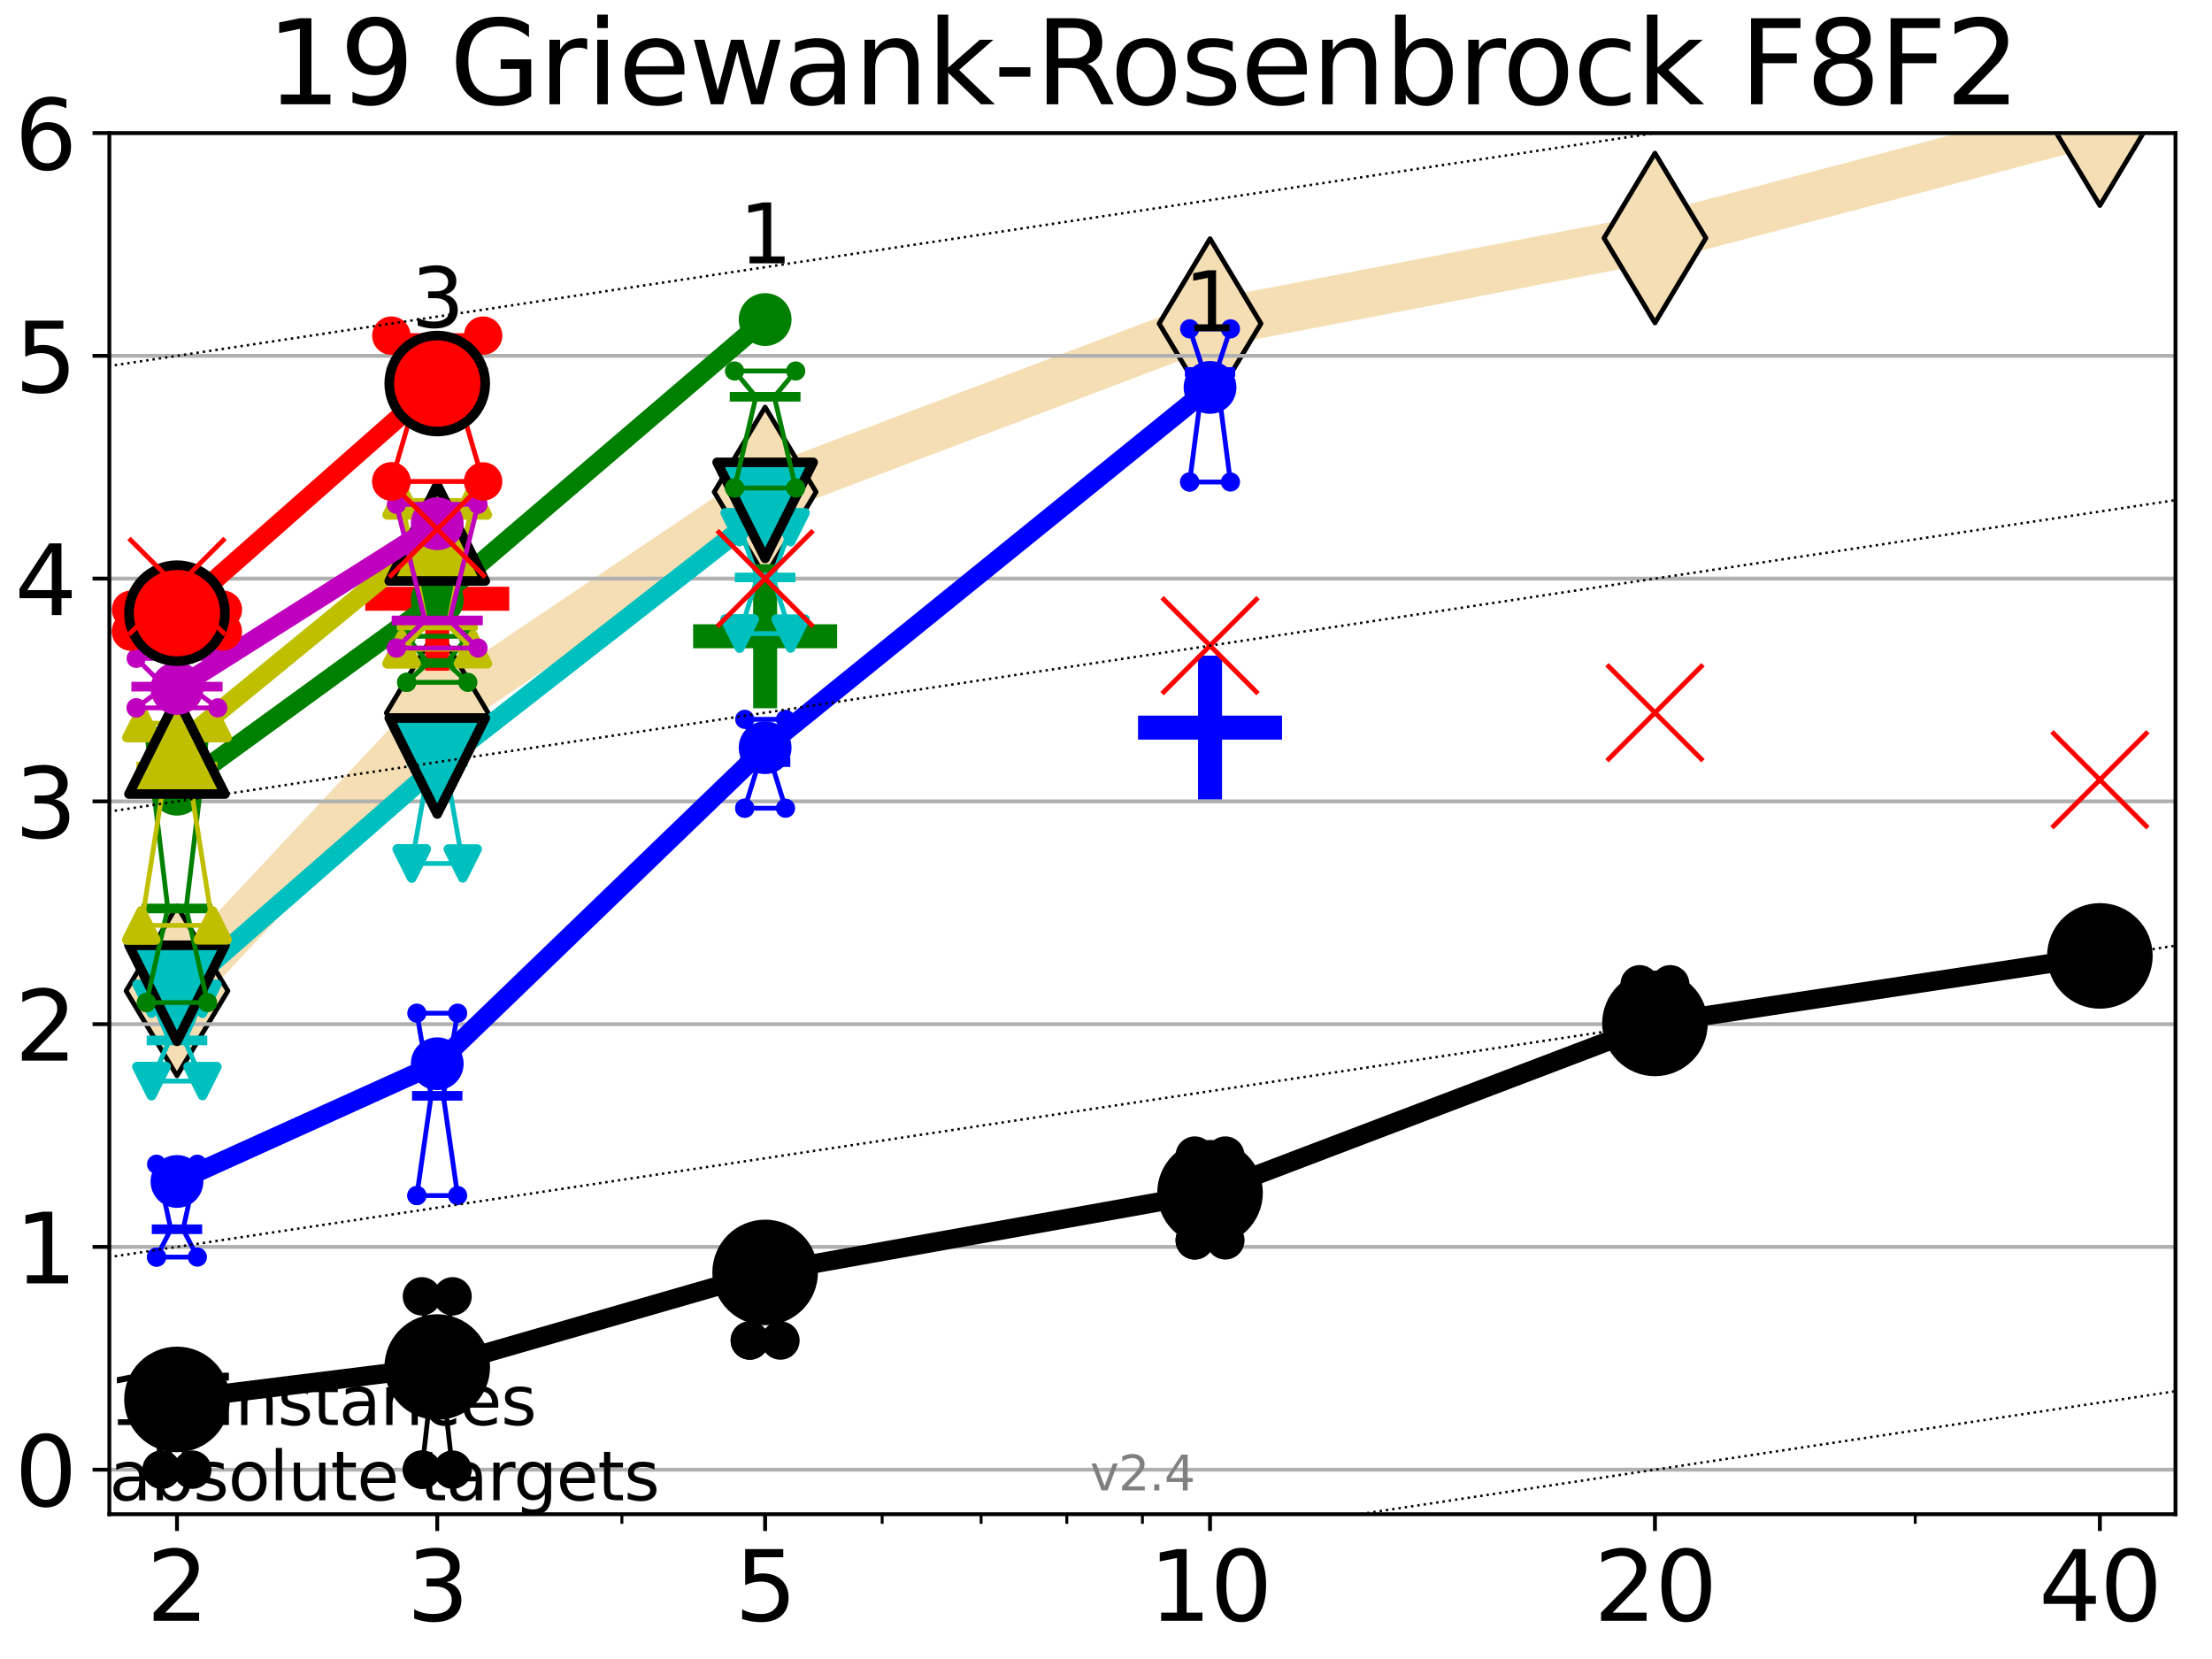 <?xml version="1.0" encoding="utf-8" standalone="no"?>
<!DOCTYPE svg PUBLIC "-//W3C//DTD SVG 1.1//EN"
  "http://www.w3.org/Graphics/SVG/1.1/DTD/svg11.dtd">
<svg height="345.6pt" version="1.1" viewBox="0 0 460.8 345.6" width="460.8pt" xmlns="http://www.w3.org/2000/svg" xmlns:xlink="http://www.w3.org/1999/xlink">
 <defs>
  <style type="text/css">*{stroke-linecap:butt;stroke-linejoin:round;}</style>
 </defs>
 <g id="figure_1">
  <g id="patch_1">
   <path d="M 0 345.6 
L 460.8 345.6 
L 460.8 0 
L 0 0 
z
" style="fill:#ffffff;"/>
  </g>
  <g id="axes_1">
   <g id="patch_2">
    <path d="M 22.78 315.44 
L 453.192 315.44 
L 453.192 27.72 
L 22.78 27.72 
z
" style="fill:#ffffff;"/>
   </g>
   <g id="line2d_1">
    <path clip-path="url(#p9267c850e0)" d="M 36.868 206.421 
L 91.085 148.521 
L 159.39 102.489 
L 252.074 67.405 
L 344.758 49.589 
L 437.443 25.124 
" style="fill:none;stroke:#f5deb3;stroke-linecap:square;stroke-width:10;"/>
    <defs>
     <path d="M 0 17.678 
L 10.607 0 
L 0 -17.678 
L -10.607 0 
z
" id="md06dc66222" style="stroke:#000000;stroke-linejoin:miter;"/>
    </defs>
    <g clip-path="url(#p9267c850e0)">
     <use style="fill:#f5deb3;stroke:#000000;stroke-linejoin:miter;" x="36.868" xlink:href="#md06dc66222" y="206.421"/>
     <use style="fill:#f5deb3;stroke:#000000;stroke-linejoin:miter;" x="91.085" xlink:href="#md06dc66222" y="148.521"/>
     <use style="fill:#f5deb3;stroke:#000000;stroke-linejoin:miter;" x="159.39" xlink:href="#md06dc66222" y="102.489"/>
     <use style="fill:#f5deb3;stroke:#000000;stroke-linejoin:miter;" x="252.074" xlink:href="#md06dc66222" y="67.405"/>
     <use style="fill:#f5deb3;stroke:#000000;stroke-linejoin:miter;" x="344.758" xlink:href="#md06dc66222" y="49.589"/>
     <use style="fill:#f5deb3;stroke:#000000;stroke-linejoin:miter;" x="437.443" xlink:href="#md06dc66222" y="25.124"/>
    </g>
   </g>
   <g id="line2d_2">
    <defs>
     <path d="M -15 0 
L 15 0 
M 0 15 
L 0 -15 
" id="mc0a5ed34b8" style="stroke:#0000ff;stroke-width:5;"/>
    </defs>
    <g clip-path="url(#p9267c850e0)">
     <use style="fill:#0000ff;stroke:#0000ff;stroke-width:5;" x="252.074" xlink:href="#mc0a5ed34b8" y="151.58"/>
    </g>
   </g>
   <g id="line2d_3">
    <defs>
     <path d="M -15 0 
L 15 0 
M 0 15 
L 0 -15 
" id="m53df1e2b47" style="stroke:#008000;stroke-width:5;"/>
    </defs>
    <g clip-path="url(#p9267c850e0)">
     <use style="fill:#008000;stroke:#008000;stroke-width:5;" x="159.39" xlink:href="#m53df1e2b47" y="132.547"/>
    </g>
   </g>
   <g id="line2d_4">
    <defs>
     <path d="M -15 0 
L 15 0 
M 0 15 
L 0 -15 
" id="m38d76b51f4" style="stroke:#ff0000;stroke-width:5;"/>
    </defs>
    <g clip-path="url(#p9267c850e0)">
     <use style="fill:#ff0000;stroke:#ff0000;stroke-width:5;" x="91.085" xlink:href="#m38d76b51f4" y="124.724"/>
    </g>
   </g>
   <g id="matplotlib.axis_1">
    <g id="xtick_1">
     <g id="line2d_5">
      <defs>
       <path d="M 0 0 
L 0 3.5 
" id="mc390cf2a0e" style="stroke:#000000;stroke-width:0.8;"/>
      </defs>
      <g>
       <use style="stroke:#000000;stroke-width:0.8;" x="36.868" xlink:href="#mc390cf2a0e" y="315.44"/>
      </g>
     </g>
     <g id="text_1">
      <!-- 2 -->
      <g transform="translate(30.506 337.637)scale(0.2 -0.2)">
       <defs>
        <path d="M 1228 531 
L 3431 531 
L 3431 0 
L 469 0 
L 469 531 
Q 828 903 1448 1529 
Q 2069 2156 2228 2338 
Q 2531 2678 2651 2914 
Q 2772 3150 2772 3378 
Q 2772 3750 2511 3984 
Q 2250 4219 1831 4219 
Q 1534 4219 1204 4116 
Q 875 4013 500 3803 
L 500 4441 
Q 881 4594 1212 4672 
Q 1544 4750 1819 4750 
Q 2544 4750 2975 4387 
Q 3406 4025 3406 3419 
Q 3406 3131 3298 2873 
Q 3191 2616 2906 2266 
Q 2828 2175 2409 1742 
Q 1991 1309 1228 531 
z
" id="DejaVuSans-32" transform="scale(0.016)"/>
       </defs>
       <use xlink:href="#DejaVuSans-32"/>
      </g>
     </g>
    </g>
    <g id="xtick_2">
     <g id="line2d_6">
      <g>
       <use style="stroke:#000000;stroke-width:0.8;" x="91.085" xlink:href="#mc390cf2a0e" y="315.44"/>
      </g>
     </g>
     <g id="text_2">
      <!-- 3 -->
      <g transform="translate(84.723 337.637)scale(0.2 -0.2)">
       <defs>
        <path d="M 2597 2516 
Q 3050 2419 3304 2112 
Q 3559 1806 3559 1356 
Q 3559 666 3084 287 
Q 2609 -91 1734 -91 
Q 1441 -91 1130 -33 
Q 819 25 488 141 
L 488 750 
Q 750 597 1062 519 
Q 1375 441 1716 441 
Q 2309 441 2620 675 
Q 2931 909 2931 1356 
Q 2931 1769 2642 2001 
Q 2353 2234 1838 2234 
L 1294 2234 
L 1294 2753 
L 1863 2753 
Q 2328 2753 2575 2939 
Q 2822 3125 2822 3475 
Q 2822 3834 2567 4026 
Q 2313 4219 1838 4219 
Q 1578 4219 1281 4162 
Q 984 4106 628 3988 
L 628 4550 
Q 988 4650 1302 4700 
Q 1616 4750 1894 4750 
Q 2613 4750 3031 4423 
Q 3450 4097 3450 3541 
Q 3450 3153 3228 2886 
Q 3006 2619 2597 2516 
z
" id="DejaVuSans-33" transform="scale(0.016)"/>
       </defs>
       <use xlink:href="#DejaVuSans-33"/>
      </g>
     </g>
    </g>
    <g id="xtick_3">
     <g id="line2d_7">
      <g>
       <use style="stroke:#000000;stroke-width:0.8;" x="159.39" xlink:href="#mc390cf2a0e" y="315.44"/>
      </g>
     </g>
     <g id="text_3">
      <!-- 5 -->
      <g transform="translate(153.028 337.637)scale(0.2 -0.2)">
       <defs>
        <path d="M 691 4666 
L 3169 4666 
L 3169 4134 
L 1269 4134 
L 1269 2991 
Q 1406 3038 1543 3061 
Q 1681 3084 1819 3084 
Q 2600 3084 3056 2656 
Q 3513 2228 3513 1497 
Q 3513 744 3044 326 
Q 2575 -91 1722 -91 
Q 1428 -91 1123 -41 
Q 819 9 494 109 
L 494 744 
Q 775 591 1075 516 
Q 1375 441 1709 441 
Q 2250 441 2565 725 
Q 2881 1009 2881 1497 
Q 2881 1984 2565 2268 
Q 2250 2553 1709 2553 
Q 1456 2553 1204 2497 
Q 953 2441 691 2322 
L 691 4666 
z
" id="DejaVuSans-35" transform="scale(0.016)"/>
       </defs>
       <use xlink:href="#DejaVuSans-35"/>
      </g>
     </g>
    </g>
    <g id="xtick_4">
     <g id="line2d_8">
      <g>
       <use style="stroke:#000000;stroke-width:0.8;" x="252.074" xlink:href="#mc390cf2a0e" y="315.44"/>
      </g>
     </g>
     <g id="text_4">
      <!-- 10 -->
      <g transform="translate(239.349 337.637)scale(0.2 -0.2)">
       <defs>
        <path d="M 794 531 
L 1825 531 
L 1825 4091 
L 703 3866 
L 703 4441 
L 1819 4666 
L 2450 4666 
L 2450 531 
L 3481 531 
L 3481 0 
L 794 0 
L 794 531 
z
" id="DejaVuSans-31" transform="scale(0.016)"/>
        <path d="M 2034 4250 
Q 1547 4250 1301 3770 
Q 1056 3291 1056 2328 
Q 1056 1369 1301 889 
Q 1547 409 2034 409 
Q 2525 409 2770 889 
Q 3016 1369 3016 2328 
Q 3016 3291 2770 3770 
Q 2525 4250 2034 4250 
z
M 2034 4750 
Q 2819 4750 3233 4129 
Q 3647 3509 3647 2328 
Q 3647 1150 3233 529 
Q 2819 -91 2034 -91 
Q 1250 -91 836 529 
Q 422 1150 422 2328 
Q 422 3509 836 4129 
Q 1250 4750 2034 4750 
z
" id="DejaVuSans-30" transform="scale(0.016)"/>
       </defs>
       <use xlink:href="#DejaVuSans-31"/>
       <use x="63.623" xlink:href="#DejaVuSans-30"/>
      </g>
     </g>
    </g>
    <g id="xtick_5">
     <g id="line2d_9">
      <g>
       <use style="stroke:#000000;stroke-width:0.8;" x="344.758" xlink:href="#mc390cf2a0e" y="315.44"/>
      </g>
     </g>
     <g id="text_5">
      <!-- 20 -->
      <g transform="translate(332.033 337.637)scale(0.2 -0.2)">
       <use xlink:href="#DejaVuSans-32"/>
       <use x="63.623" xlink:href="#DejaVuSans-30"/>
      </g>
     </g>
    </g>
    <g id="xtick_6">
     <g id="line2d_10">
      <g>
       <use style="stroke:#000000;stroke-width:0.8;" x="437.443" xlink:href="#mc390cf2a0e" y="315.44"/>
      </g>
     </g>
     <g id="text_6">
      <!-- 40 -->
      <g transform="translate(424.718 337.637)scale(0.2 -0.2)">
       <defs>
        <path d="M 2419 4116 
L 825 1625 
L 2419 1625 
L 2419 4116 
z
M 2253 4666 
L 3047 4666 
L 3047 1625 
L 3713 1625 
L 3713 1100 
L 3047 1100 
L 3047 0 
L 2419 0 
L 2419 1100 
L 313 1100 
L 313 1709 
L 2253 4666 
z
" id="DejaVuSans-34" transform="scale(0.016)"/>
       </defs>
       <use xlink:href="#DejaVuSans-34"/>
       <use x="63.623" xlink:href="#DejaVuSans-30"/>
      </g>
     </g>
    </g>
    <g id="xtick_7">
     <g id="line2d_11">
      <defs>
       <path d="M 0 0 
L 0 2 
" id="m932890b525" style="stroke:#000000;stroke-width:0.6;"/>
      </defs>
      <g>
       <use style="stroke:#000000;stroke-width:0.6;" x="129.552" xlink:href="#m932890b525" y="315.44"/>
      </g>
     </g>
    </g>
    <g id="xtick_8">
     <g id="line2d_12">
      <g>
       <use style="stroke:#000000;stroke-width:0.6;" x="183.769" xlink:href="#m932890b525" y="315.44"/>
      </g>
     </g>
    </g>
    <g id="xtick_9">
     <g id="line2d_13">
      <g>
       <use style="stroke:#000000;stroke-width:0.6;" x="204.381" xlink:href="#m932890b525" y="315.44"/>
      </g>
     </g>
    </g>
    <g id="xtick_10">
     <g id="line2d_14">
      <g>
       <use style="stroke:#000000;stroke-width:0.6;" x="222.237" xlink:href="#m932890b525" y="315.44"/>
      </g>
     </g>
    </g>
    <g id="xtick_11">
     <g id="line2d_15">
      <g>
       <use style="stroke:#000000;stroke-width:0.6;" x="237.986" xlink:href="#m932890b525" y="315.44"/>
      </g>
     </g>
    </g>
    <g id="xtick_12">
     <g id="line2d_16">
      <g>
       <use style="stroke:#000000;stroke-width:0.6;" x="398.975" xlink:href="#m932890b525" y="315.44"/>
      </g>
     </g>
    </g>
   </g>
   <g id="matplotlib.axis_2">
    <g id="ytick_1">
     <g id="line2d_17">
      <path clip-path="url(#p9267c850e0)" d="M 22.78 306.159 
L 453.192 306.159 
" style="fill:none;stroke:#b0b0b0;stroke-linecap:square;stroke-width:0.8;"/>
     </g>
     <g id="line2d_18">
      <defs>
       <path d="M 0 0 
L -3.5 0 
" id="m957e1fc581" style="stroke:#000000;stroke-width:0.8;"/>
      </defs>
      <g>
       <use style="stroke:#000000;stroke-width:0.8;" x="22.78" xlink:href="#m957e1fc581" y="306.159"/>
      </g>
     </g>
     <g id="text_7">
      <!-- 0 -->
      <g transform="translate(3.055 313.757)scale(0.2 -0.2)">
       <use xlink:href="#DejaVuSans-30"/>
      </g>
     </g>
    </g>
    <g id="ytick_2">
     <g id="line2d_19">
      <path clip-path="url(#p9267c850e0)" d="M 22.78 259.752 
L 453.192 259.752 
" style="fill:none;stroke:#b0b0b0;stroke-linecap:square;stroke-width:0.8;"/>
     </g>
     <g id="line2d_20">
      <g>
       <use style="stroke:#000000;stroke-width:0.8;" x="22.78" xlink:href="#m957e1fc581" y="259.752"/>
      </g>
     </g>
     <g id="text_8">
      <!-- 1 -->
      <g transform="translate(3.055 267.351)scale(0.2 -0.2)">
       <use xlink:href="#DejaVuSans-31"/>
      </g>
     </g>
    </g>
    <g id="ytick_3">
     <g id="line2d_21">
      <path clip-path="url(#p9267c850e0)" d="M 22.78 213.346 
L 453.192 213.346 
" style="fill:none;stroke:#b0b0b0;stroke-linecap:square;stroke-width:0.8;"/>
     </g>
     <g id="line2d_22">
      <g>
       <use style="stroke:#000000;stroke-width:0.8;" x="22.78" xlink:href="#m957e1fc581" y="213.346"/>
      </g>
     </g>
     <g id="text_9">
      <!-- 2 -->
      <g transform="translate(3.055 220.944)scale(0.2 -0.2)">
       <use xlink:href="#DejaVuSans-32"/>
      </g>
     </g>
    </g>
    <g id="ytick_4">
     <g id="line2d_23">
      <path clip-path="url(#p9267c850e0)" d="M 22.78 166.939 
L 453.192 166.939 
" style="fill:none;stroke:#b0b0b0;stroke-linecap:square;stroke-width:0.8;"/>
     </g>
     <g id="line2d_24">
      <g>
       <use style="stroke:#000000;stroke-width:0.8;" x="22.78" xlink:href="#m957e1fc581" y="166.939"/>
      </g>
     </g>
     <g id="text_10">
      <!-- 3 -->
      <g transform="translate(3.055 174.538)scale(0.2 -0.2)">
       <use xlink:href="#DejaVuSans-33"/>
      </g>
     </g>
    </g>
    <g id="ytick_5">
     <g id="line2d_25">
      <path clip-path="url(#p9267c850e0)" d="M 22.78 120.533 
L 453.192 120.533 
" style="fill:none;stroke:#b0b0b0;stroke-linecap:square;stroke-width:0.8;"/>
     </g>
     <g id="line2d_26">
      <g>
       <use style="stroke:#000000;stroke-width:0.8;" x="22.78" xlink:href="#m957e1fc581" y="120.533"/>
      </g>
     </g>
     <g id="text_11">
      <!-- 4 -->
      <g transform="translate(3.055 128.131)scale(0.2 -0.2)">
       <use xlink:href="#DejaVuSans-34"/>
      </g>
     </g>
    </g>
    <g id="ytick_6">
     <g id="line2d_27">
      <path clip-path="url(#p9267c850e0)" d="M 22.78 74.126 
L 453.192 74.126 
" style="fill:none;stroke:#b0b0b0;stroke-linecap:square;stroke-width:0.8;"/>
     </g>
     <g id="line2d_28">
      <g>
       <use style="stroke:#000000;stroke-width:0.8;" x="22.78" xlink:href="#m957e1fc581" y="74.126"/>
      </g>
     </g>
     <g id="text_12">
      <!-- 5 -->
      <g transform="translate(3.055 81.725)scale(0.2 -0.2)">
       <use xlink:href="#DejaVuSans-35"/>
      </g>
     </g>
    </g>
    <g id="ytick_7">
     <g id="line2d_29">
      <path clip-path="url(#p9267c850e0)" d="M 22.78 27.72 
L 453.192 27.72 
" style="fill:none;stroke:#b0b0b0;stroke-linecap:square;stroke-width:0.8;"/>
     </g>
     <g id="line2d_30">
      <g>
       <use style="stroke:#000000;stroke-width:0.8;" x="22.78" xlink:href="#m957e1fc581" y="27.72"/>
      </g>
     </g>
     <g id="text_13">
      <!-- 6 -->
      <g transform="translate(3.055 35.318)scale(0.2 -0.2)">
       <defs>
        <path d="M 2113 2584 
Q 1688 2584 1439 2293 
Q 1191 2003 1191 1497 
Q 1191 994 1439 701 
Q 1688 409 2113 409 
Q 2538 409 2786 701 
Q 3034 994 3034 1497 
Q 3034 2003 2786 2293 
Q 2538 2584 2113 2584 
z
M 3366 4563 
L 3366 3988 
Q 3128 4100 2886 4159 
Q 2644 4219 2406 4219 
Q 1781 4219 1451 3797 
Q 1122 3375 1075 2522 
Q 1259 2794 1537 2939 
Q 1816 3084 2150 3084 
Q 2853 3084 3261 2657 
Q 3669 2231 3669 1497 
Q 3669 778 3244 343 
Q 2819 -91 2113 -91 
Q 1303 -91 875 529 
Q 447 1150 447 2328 
Q 447 3434 972 4092 
Q 1497 4750 2381 4750 
Q 2619 4750 2861 4703 
Q 3103 4656 3366 4563 
z
" id="DejaVuSans-36" transform="scale(0.016)"/>
       </defs>
       <use xlink:href="#DejaVuSans-36"/>
      </g>
     </g>
    </g>
   </g>
   <g id="line2d_31">
    <path clip-path="url(#p9267c850e0)" d="M 33.682 306.159 
L 35.912 306.159 
L 33.682 292.189 
L 40.054 292.189 
L 37.824 306.159 
L 40.054 306.159 
L 33.682 306.159 
" style="fill:none;stroke:#000000;stroke-linecap:square;"/>
   </g>
   <g id="line2d_32">
    <path clip-path="url(#p9267c850e0)" d="M 33.682 306.159 
L 40.054 306.159 
L 40.054 292.189 
L 33.682 292.189 
L 33.682 306.159 
" style="fill:none;"/>
    <defs>
     <path d="M 0 3 
C 0.796 3 1.559 2.684 2.121 2.121 
C 2.684 1.559 3 0.796 3 0 
C 3 -0.796 2.684 -1.559 2.121 -2.121 
C 1.559 -2.684 0.796 -3 0 -3 
C -0.796 -3 -1.559 -2.684 -2.121 -2.121 
C -2.684 -1.559 -3 -0.796 -3 0 
C -3 0.796 -2.684 1.559 -2.121 2.121 
C -1.559 2.684 -0.796 3 0 3 
z
" id="md4682c243c" style="stroke:#000000;stroke-width:2;"/>
    </defs>
    <g clip-path="url(#p9267c850e0)">
     <use style="stroke:#000000;stroke-width:2;" x="33.682" xlink:href="#md4682c243c" y="306.159"/>
     <use style="stroke:#000000;stroke-width:2;" x="40.054" xlink:href="#md4682c243c" y="306.159"/>
     <use style="stroke:#000000;stroke-width:2;" x="40.054" xlink:href="#md4682c243c" y="292.189"/>
     <use style="stroke:#000000;stroke-width:2;" x="33.682" xlink:href="#md4682c243c" y="292.189"/>
     <use style="stroke:#000000;stroke-width:2;" x="33.682" xlink:href="#md4682c243c" y="306.159"/>
    </g>
   </g>
   <g id="line2d_33">
    <path clip-path="url(#p9267c850e0)" d="M 33.682 306.159 
L 40.054 306.159 
" style="fill:none;stroke:#000000;stroke-linecap:square;stroke-width:2;"/>
   </g>
   <g id="line2d_34">
    <path clip-path="url(#p9267c850e0)" d="M 87.899 306.159 
L 90.129 286.391 
L 87.899 270.047 
L 94.271 270.047 
L 92.041 286.391 
L 94.271 306.159 
L 87.899 306.159 
" style="fill:none;stroke:#000000;stroke-linecap:square;"/>
   </g>
   <g id="line2d_35">
    <path clip-path="url(#p9267c850e0)" d="M 87.899 306.159 
L 94.271 306.159 
L 94.271 270.047 
L 87.899 270.047 
L 87.899 306.159 
" style="fill:none;"/>
    <g clip-path="url(#p9267c850e0)">
     <use style="stroke:#000000;stroke-width:2;" x="87.899" xlink:href="#md4682c243c" y="306.159"/>
     <use style="stroke:#000000;stroke-width:2;" x="94.271" xlink:href="#md4682c243c" y="306.159"/>
     <use style="stroke:#000000;stroke-width:2;" x="94.271" xlink:href="#md4682c243c" y="270.047"/>
     <use style="stroke:#000000;stroke-width:2;" x="87.899" xlink:href="#md4682c243c" y="270.047"/>
     <use style="stroke:#000000;stroke-width:2;" x="87.899" xlink:href="#md4682c243c" y="306.159"/>
    </g>
   </g>
   <g id="line2d_36">
    <path clip-path="url(#p9267c850e0)" d="M 87.899 286.391 
L 94.271 286.391 
" style="fill:none;stroke:#000000;stroke-linecap:square;stroke-width:2;"/>
   </g>
   <g id="line2d_37">
    <path clip-path="url(#p9267c850e0)" d="M 156.204 279.253 
L 158.434 266.373 
L 156.204 261.876 
L 162.576 261.876 
L 160.346 266.373 
L 162.576 279.253 
L 156.204 279.253 
" style="fill:none;stroke:#000000;stroke-linecap:square;"/>
   </g>
   <g id="line2d_38">
    <path clip-path="url(#p9267c850e0)" d="M 156.204 279.253 
L 162.576 279.253 
L 162.576 261.876 
L 156.204 261.876 
L 156.204 279.253 
" style="fill:none;"/>
    <g clip-path="url(#p9267c850e0)">
     <use style="stroke:#000000;stroke-width:2;" x="156.204" xlink:href="#md4682c243c" y="279.253"/>
     <use style="stroke:#000000;stroke-width:2;" x="162.576" xlink:href="#md4682c243c" y="279.253"/>
     <use style="stroke:#000000;stroke-width:2;" x="162.576" xlink:href="#md4682c243c" y="261.876"/>
     <use style="stroke:#000000;stroke-width:2;" x="156.204" xlink:href="#md4682c243c" y="261.876"/>
     <use style="stroke:#000000;stroke-width:2;" x="156.204" xlink:href="#md4682c243c" y="279.253"/>
    </g>
   </g>
   <g id="line2d_39">
    <path clip-path="url(#p9267c850e0)" d="M 156.204 266.373 
L 162.576 266.373 
" style="fill:none;stroke:#000000;stroke-linecap:square;stroke-width:2;"/>
   </g>
   <g id="line2d_40">
    <path clip-path="url(#p9267c850e0)" d="M 248.888 258.389 
L 251.118 250.217 
L 248.888 240.729 
L 255.26 240.729 
L 253.03 250.217 
L 255.26 258.389 
L 248.888 258.389 
" style="fill:none;stroke:#000000;stroke-linecap:square;"/>
   </g>
   <g id="line2d_41">
    <path clip-path="url(#p9267c850e0)" d="M 248.888 258.389 
L 255.26 258.389 
L 255.26 240.729 
L 248.888 240.729 
L 248.888 258.389 
" style="fill:none;"/>
    <g clip-path="url(#p9267c850e0)">
     <use style="stroke:#000000;stroke-width:2;" x="248.888" xlink:href="#md4682c243c" y="258.389"/>
     <use style="stroke:#000000;stroke-width:2;" x="255.26" xlink:href="#md4682c243c" y="258.389"/>
     <use style="stroke:#000000;stroke-width:2;" x="255.26" xlink:href="#md4682c243c" y="240.729"/>
     <use style="stroke:#000000;stroke-width:2;" x="248.888" xlink:href="#md4682c243c" y="240.729"/>
     <use style="stroke:#000000;stroke-width:2;" x="248.888" xlink:href="#md4682c243c" y="258.389"/>
    </g>
   </g>
   <g id="line2d_42">
    <path clip-path="url(#p9267c850e0)" d="M 248.888 250.217 
L 255.26 250.217 
" style="fill:none;stroke:#000000;stroke-linecap:square;stroke-width:2;"/>
   </g>
   <g id="line2d_43">
    <path clip-path="url(#p9267c850e0)" d="M 341.572 218.444 
L 343.803 215.175 
L 341.572 205.047 
L 347.945 205.047 
L 345.714 215.175 
L 347.945 218.444 
L 341.572 218.444 
" style="fill:none;stroke:#000000;stroke-linecap:square;"/>
   </g>
   <g id="line2d_44">
    <path clip-path="url(#p9267c850e0)" d="M 341.572 218.444 
L 347.945 218.444 
L 347.945 205.047 
L 341.572 205.047 
L 341.572 218.444 
" style="fill:none;"/>
    <g clip-path="url(#p9267c850e0)">
     <use style="stroke:#000000;stroke-width:2;" x="341.572" xlink:href="#md4682c243c" y="218.444"/>
     <use style="stroke:#000000;stroke-width:2;" x="347.945" xlink:href="#md4682c243c" y="218.444"/>
     <use style="stroke:#000000;stroke-width:2;" x="347.945" xlink:href="#md4682c243c" y="205.047"/>
     <use style="stroke:#000000;stroke-width:2;" x="341.572" xlink:href="#md4682c243c" y="205.047"/>
     <use style="stroke:#000000;stroke-width:2;" x="341.572" xlink:href="#md4682c243c" y="218.444"/>
    </g>
   </g>
   <g id="line2d_45">
    <path clip-path="url(#p9267c850e0)" d="M 341.572 215.175 
L 347.945 215.175 
" style="fill:none;stroke:#000000;stroke-linecap:square;stroke-width:2;"/>
   </g>
   <g id="line2d_46">
    <path clip-path="url(#p9267c850e0)" d="M 434.257 205.211 
L 436.487 199.137 
L 434.257 196.897 
L 440.629 196.897 
L 438.398 199.137 
L 440.629 205.211 
L 434.257 205.211 
" style="fill:none;stroke:#000000;stroke-linecap:square;"/>
   </g>
   <g id="line2d_47">
    <path clip-path="url(#p9267c850e0)" d="M 434.257 205.211 
L 440.629 205.211 
L 440.629 196.897 
L 434.257 196.897 
L 434.257 205.211 
" style="fill:none;"/>
    <g clip-path="url(#p9267c850e0)">
     <use style="stroke:#000000;stroke-width:2;" x="434.257" xlink:href="#md4682c243c" y="205.211"/>
     <use style="stroke:#000000;stroke-width:2;" x="440.629" xlink:href="#md4682c243c" y="205.211"/>
     <use style="stroke:#000000;stroke-width:2;" x="440.629" xlink:href="#md4682c243c" y="196.897"/>
     <use style="stroke:#000000;stroke-width:2;" x="434.257" xlink:href="#md4682c243c" y="196.897"/>
     <use style="stroke:#000000;stroke-width:2;" x="434.257" xlink:href="#md4682c243c" y="205.211"/>
    </g>
   </g>
   <g id="line2d_48">
    <path clip-path="url(#p9267c850e0)" d="M 434.257 199.137 
L 440.629 199.137 
" style="fill:none;stroke:#000000;stroke-linecap:square;stroke-width:2;"/>
   </g>
   <g id="line2d_49">
    <path clip-path="url(#p9267c850e0)" d="M 36.868 291.528 
L 91.085 284.778 
" style="fill:none;stroke:#000000;stroke-linecap:square;stroke-width:4;"/>
   </g>
   <g id="line2d_50">
    <path clip-path="url(#p9267c850e0)" d="M 91.085 284.778 
L 159.39 265.072 
" style="fill:none;stroke:#000000;stroke-linecap:square;stroke-width:4;"/>
   </g>
   <g id="line2d_51">
    <path clip-path="url(#p9267c850e0)" d="M 159.39 265.072 
L 252.074 248.474 
" style="fill:none;stroke:#000000;stroke-linecap:square;stroke-width:4;"/>
   </g>
   <g id="line2d_52">
    <path clip-path="url(#p9267c850e0)" d="M 252.074 248.474 
L 344.758 213.191 
" style="fill:none;stroke:#000000;stroke-linecap:square;stroke-width:4;"/>
   </g>
   <g id="line2d_53">
    <path clip-path="url(#p9267c850e0)" d="M 344.758 213.191 
L 437.443 199.131 
" style="fill:none;stroke:#000000;stroke-linecap:square;stroke-width:4;"/>
   </g>
   <g id="line2d_54">
    <path clip-path="url(#p9267c850e0)" d="M 36.868 291.528 
L 91.085 284.778 
L 159.39 265.072 
L 252.074 248.474 
L 344.758 213.191 
L 437.443 199.131 
" style="fill:none;"/>
    <defs>
     <path d="M 0 10 
C 2.652 10 5.196 8.946 7.071 7.071 
C 8.946 5.196 10 2.652 10 0 
C 10 -2.652 8.946 -5.196 7.071 -7.071 
C 5.196 -8.946 2.652 -10 0 -10 
C -2.652 -10 -5.196 -8.946 -7.071 -7.071 
C -8.946 -5.196 -10 -2.652 -10 0 
C -10 2.652 -8.946 5.196 -7.071 7.071 
C -5.196 8.946 -2.652 10 0 10 
z
" id="mc5ca5510a5" style="stroke:#000000;stroke-width:2;"/>
    </defs>
    <g clip-path="url(#p9267c850e0)">
     <use style="stroke:#000000;stroke-width:2;" x="36.868" xlink:href="#mc5ca5510a5" y="291.528"/>
     <use style="stroke:#000000;stroke-width:2;" x="91.085" xlink:href="#mc5ca5510a5" y="284.778"/>
     <use style="stroke:#000000;stroke-width:2;" x="159.39" xlink:href="#mc5ca5510a5" y="265.072"/>
     <use style="stroke:#000000;stroke-width:2;" x="252.074" xlink:href="#mc5ca5510a5" y="248.474"/>
     <use style="stroke:#000000;stroke-width:2;" x="344.758" xlink:href="#mc5ca5510a5" y="213.191"/>
     <use style="stroke:#000000;stroke-width:2;" x="437.443" xlink:href="#mc5ca5510a5" y="199.131"/>
    </g>
   </g>
   <g id="line2d_55">
    <path clip-path="url(#p9267c850e0)" d="M 32.62 261.876 
L 35.594 256.078 
L 32.62 242.532 
L 41.116 242.532 
L 38.143 256.078 
L 41.116 261.876 
L 32.62 261.876 
" style="fill:none;stroke:#0000ff;stroke-linecap:square;"/>
   </g>
   <g id="line2d_56">
    <path clip-path="url(#p9267c850e0)" d="M 32.62 261.876 
L 41.116 261.876 
L 41.116 242.532 
L 32.62 242.532 
L 32.62 261.876 
" style="fill:none;"/>
    <defs>
     <path d="M 0 1.5 
C 0.398 1.5 0.779 1.342 1.061 1.061 
C 1.342 0.779 1.5 0.398 1.5 0 
C 1.5 -0.398 1.342 -0.779 1.061 -1.061 
C 0.779 -1.342 0.398 -1.5 0 -1.5 
C -0.398 -1.5 -0.779 -1.342 -1.061 -1.061 
C -1.342 -0.779 -1.5 -0.398 -1.5 0 
C -1.5 0.398 -1.342 0.779 -1.061 1.061 
C -0.779 1.342 -0.398 1.5 0 1.5 
z
" id="mcd492dd418" style="stroke:#0000ff;"/>
    </defs>
    <g clip-path="url(#p9267c850e0)">
     <use style="fill:#0000ff;stroke:#0000ff;" x="32.62" xlink:href="#mcd492dd418" y="261.876"/>
     <use style="fill:#0000ff;stroke:#0000ff;" x="41.116" xlink:href="#mcd492dd418" y="261.876"/>
     <use style="fill:#0000ff;stroke:#0000ff;" x="41.116" xlink:href="#mcd492dd418" y="242.532"/>
     <use style="fill:#0000ff;stroke:#0000ff;" x="32.62" xlink:href="#mcd492dd418" y="242.532"/>
     <use style="fill:#0000ff;stroke:#0000ff;" x="32.62" xlink:href="#mcd492dd418" y="261.876"/>
    </g>
   </g>
   <g id="line2d_57">
    <path clip-path="url(#p9267c850e0)" d="M 32.62 256.078 
L 41.116 256.078 
" style="fill:none;stroke:#0000ff;stroke-linecap:square;stroke-width:2;"/>
   </g>
   <g id="line2d_58">
    <path clip-path="url(#p9267c850e0)" d="M 86.837 249.058 
L 89.811 228.279 
L 86.837 211.062 
L 95.333 211.062 
L 92.359 228.279 
L 95.333 249.058 
L 86.837 249.058 
" style="fill:none;stroke:#0000ff;stroke-linecap:square;"/>
   </g>
   <g id="line2d_59">
    <path clip-path="url(#p9267c850e0)" d="M 86.837 249.058 
L 95.333 249.058 
L 95.333 211.062 
L 86.837 211.062 
L 86.837 249.058 
" style="fill:none;"/>
    <g clip-path="url(#p9267c850e0)">
     <use style="fill:#0000ff;stroke:#0000ff;" x="86.837" xlink:href="#mcd492dd418" y="249.058"/>
     <use style="fill:#0000ff;stroke:#0000ff;" x="95.333" xlink:href="#mcd492dd418" y="249.058"/>
     <use style="fill:#0000ff;stroke:#0000ff;" x="95.333" xlink:href="#mcd492dd418" y="211.062"/>
     <use style="fill:#0000ff;stroke:#0000ff;" x="86.837" xlink:href="#mcd492dd418" y="211.062"/>
     <use style="fill:#0000ff;stroke:#0000ff;" x="86.837" xlink:href="#mcd492dd418" y="249.058"/>
    </g>
   </g>
   <g id="line2d_60">
    <path clip-path="url(#p9267c850e0)" d="M 86.837 228.279 
L 95.333 228.279 
" style="fill:none;stroke:#0000ff;stroke-linecap:square;stroke-width:2;"/>
   </g>
   <g id="line2d_61">
    <path clip-path="url(#p9267c850e0)" d="M 155.142 168.367 
L 158.116 158.764 
L 155.142 149.852 
L 163.638 149.852 
L 160.665 158.764 
L 163.638 168.367 
L 155.142 168.367 
" style="fill:none;stroke:#0000ff;stroke-linecap:square;"/>
   </g>
   <g id="line2d_62">
    <path clip-path="url(#p9267c850e0)" d="M 155.142 168.367 
L 163.638 168.367 
L 163.638 149.852 
L 155.142 149.852 
L 155.142 168.367 
" style="fill:none;"/>
    <g clip-path="url(#p9267c850e0)">
     <use style="fill:#0000ff;stroke:#0000ff;" x="155.142" xlink:href="#mcd492dd418" y="168.367"/>
     <use style="fill:#0000ff;stroke:#0000ff;" x="163.638" xlink:href="#mcd492dd418" y="168.367"/>
     <use style="fill:#0000ff;stroke:#0000ff;" x="163.638" xlink:href="#mcd492dd418" y="149.852"/>
     <use style="fill:#0000ff;stroke:#0000ff;" x="155.142" xlink:href="#mcd492dd418" y="149.852"/>
     <use style="fill:#0000ff;stroke:#0000ff;" x="155.142" xlink:href="#mcd492dd418" y="168.367"/>
    </g>
   </g>
   <g id="line2d_63">
    <path clip-path="url(#p9267c850e0)" d="M 155.142 158.764 
L 163.638 158.764 
" style="fill:none;stroke:#0000ff;stroke-linecap:square;stroke-width:2;"/>
   </g>
   <g id="line2d_64">
    <path clip-path="url(#p9267c850e0)" d="M 247.826 100.409 
L 250.8 77.487 
L 247.826 68.509 
L 256.322 68.509 
L 253.349 77.487 
L 256.322 100.409 
L 247.826 100.409 
" style="fill:none;stroke:#0000ff;stroke-linecap:square;"/>
   </g>
   <g id="line2d_65">
    <path clip-path="url(#p9267c850e0)" d="M 247.826 100.409 
L 256.322 100.409 
L 256.322 68.509 
L 247.826 68.509 
L 247.826 100.409 
" style="fill:none;"/>
    <g clip-path="url(#p9267c850e0)">
     <use style="fill:#0000ff;stroke:#0000ff;" x="247.826" xlink:href="#mcd492dd418" y="100.409"/>
     <use style="fill:#0000ff;stroke:#0000ff;" x="256.322" xlink:href="#mcd492dd418" y="100.409"/>
     <use style="fill:#0000ff;stroke:#0000ff;" x="256.322" xlink:href="#mcd492dd418" y="68.509"/>
     <use style="fill:#0000ff;stroke:#0000ff;" x="247.826" xlink:href="#mcd492dd418" y="68.509"/>
     <use style="fill:#0000ff;stroke:#0000ff;" x="247.826" xlink:href="#mcd492dd418" y="100.409"/>
    </g>
   </g>
   <g id="line2d_66">
    <path clip-path="url(#p9267c850e0)" d="M 247.826 77.487 
L 256.322 77.487 
" style="fill:none;stroke:#0000ff;stroke-linecap:square;stroke-width:2;"/>
   </g>
   <g id="line2d_67">
    <path clip-path="url(#p9267c850e0)" d="M 36.868 246.121 
L 91.085 221.598 
" style="fill:none;stroke:#0000ff;stroke-linecap:square;stroke-width:4;"/>
   </g>
   <g id="line2d_68">
    <path clip-path="url(#p9267c850e0)" d="M 91.085 221.598 
L 159.39 155.756 
" style="fill:none;stroke:#0000ff;stroke-linecap:square;stroke-width:4;"/>
   </g>
   <g id="line2d_69">
    <path clip-path="url(#p9267c850e0)" d="M 159.39 155.756 
L 252.074 80.707 
" style="fill:none;stroke:#0000ff;stroke-linecap:square;stroke-width:4;"/>
   </g>
   <g id="line2d_70">
    <path clip-path="url(#p9267c850e0)" d="M 36.868 246.121 
L 91.085 221.598 
L 159.39 155.756 
L 252.074 80.707 
" style="fill:none;"/>
    <defs>
     <path d="M 0 5 
C 1.326 5 2.598 4.473 3.536 3.536 
C 4.473 2.598 5 1.326 5 0 
C 5 -1.326 4.473 -2.598 3.536 -3.536 
C 2.598 -4.473 1.326 -5 0 -5 
C -1.326 -5 -2.598 -4.473 -3.536 -3.536 
C -4.473 -2.598 -5 -1.326 -5 0 
C -5 1.326 -4.473 2.598 -3.536 3.536 
C -2.598 4.473 -1.326 5 0 5 
z
" id="m9d2bcb7d57" style="stroke:#0000ff;"/>
    </defs>
    <g clip-path="url(#p9267c850e0)">
     <use style="fill:#0000ff;stroke:#0000ff;" x="36.868" xlink:href="#m9d2bcb7d57" y="246.121"/>
     <use style="fill:#0000ff;stroke:#0000ff;" x="91.085" xlink:href="#m9d2bcb7d57" y="221.598"/>
     <use style="fill:#0000ff;stroke:#0000ff;" x="159.39" xlink:href="#m9d2bcb7d57" y="155.756"/>
     <use style="fill:#0000ff;stroke:#0000ff;" x="252.074" xlink:href="#m9d2bcb7d57" y="80.707"/>
    </g>
   </g>
   <g id="line2d_71">
    <path clip-path="url(#p9267c850e0)" d="M 31.558 225.212 
L 35.275 216.74 
L 31.558 208.058 
L 42.178 208.058 
L 38.461 216.74 
L 42.178 225.212 
L 31.558 225.212 
" style="fill:none;stroke:#00bfbf;stroke-linecap:square;"/>
   </g>
   <g id="line2d_72">
    <path clip-path="url(#p9267c850e0)" d="M 31.558 225.212 
L 42.178 225.212 
L 42.178 208.058 
L 31.558 208.058 
L 31.558 225.212 
" style="fill:none;"/>
    <defs>
     <path d="M -0 3 
L 3 -3 
L -3 -3 
z
" id="ma888092915" style="stroke:#00bfbf;stroke-linejoin:miter;stroke-width:2;"/>
    </defs>
    <g clip-path="url(#p9267c850e0)">
     <use style="fill:#00bfbf;stroke:#00bfbf;stroke-linejoin:miter;stroke-width:2;" x="31.558" xlink:href="#ma888092915" y="225.212"/>
     <use style="fill:#00bfbf;stroke:#00bfbf;stroke-linejoin:miter;stroke-width:2;" x="42.178" xlink:href="#ma888092915" y="225.212"/>
     <use style="fill:#00bfbf;stroke:#00bfbf;stroke-linejoin:miter;stroke-width:2;" x="42.178" xlink:href="#ma888092915" y="208.058"/>
     <use style="fill:#00bfbf;stroke:#00bfbf;stroke-linejoin:miter;stroke-width:2;" x="31.558" xlink:href="#ma888092915" y="208.058"/>
     <use style="fill:#00bfbf;stroke:#00bfbf;stroke-linejoin:miter;stroke-width:2;" x="31.558" xlink:href="#ma888092915" y="225.212"/>
    </g>
   </g>
   <g id="line2d_73">
    <path clip-path="url(#p9267c850e0)" d="M 31.558 216.74 
L 42.178 216.74 
" style="fill:none;stroke:#00bfbf;stroke-linecap:square;stroke-width:2;"/>
   </g>
   <g id="line2d_74">
    <path clip-path="url(#p9267c850e0)" d="M 85.775 179.875 
L 89.492 158.669 
L 85.775 154.167 
L 96.395 154.167 
L 92.678 158.669 
L 96.395 179.875 
L 85.775 179.875 
" style="fill:none;stroke:#00bfbf;stroke-linecap:square;"/>
   </g>
   <g id="line2d_75">
    <path clip-path="url(#p9267c850e0)" d="M 85.775 179.875 
L 96.395 179.875 
L 96.395 154.167 
L 85.775 154.167 
L 85.775 179.875 
" style="fill:none;"/>
    <g clip-path="url(#p9267c850e0)">
     <use style="fill:#00bfbf;stroke:#00bfbf;stroke-linejoin:miter;stroke-width:2;" x="85.775" xlink:href="#ma888092915" y="179.875"/>
     <use style="fill:#00bfbf;stroke:#00bfbf;stroke-linejoin:miter;stroke-width:2;" x="96.395" xlink:href="#ma888092915" y="179.875"/>
     <use style="fill:#00bfbf;stroke:#00bfbf;stroke-linejoin:miter;stroke-width:2;" x="96.395" xlink:href="#ma888092915" y="154.167"/>
     <use style="fill:#00bfbf;stroke:#00bfbf;stroke-linejoin:miter;stroke-width:2;" x="85.775" xlink:href="#ma888092915" y="154.167"/>
     <use style="fill:#00bfbf;stroke:#00bfbf;stroke-linejoin:miter;stroke-width:2;" x="85.775" xlink:href="#ma888092915" y="179.875"/>
    </g>
   </g>
   <g id="line2d_76">
    <path clip-path="url(#p9267c850e0)" d="M 85.775 158.669 
L 96.395 158.669 
" style="fill:none;stroke:#00bfbf;stroke-linecap:square;stroke-width:2;"/>
   </g>
   <g id="line2d_77">
    <path clip-path="url(#p9267c850e0)" d="M 154.08 131.985 
L 157.797 120.288 
L 154.08 109.83 
L 164.7 109.83 
L 160.983 120.288 
L 164.7 131.985 
L 154.08 131.985 
" style="fill:none;stroke:#00bfbf;stroke-linecap:square;"/>
   </g>
   <g id="line2d_78">
    <path clip-path="url(#p9267c850e0)" d="M 154.08 131.985 
L 164.7 131.985 
L 164.7 109.83 
L 154.08 109.83 
L 154.08 131.985 
" style="fill:none;"/>
    <g clip-path="url(#p9267c850e0)">
     <use style="fill:#00bfbf;stroke:#00bfbf;stroke-linejoin:miter;stroke-width:2;" x="154.08" xlink:href="#ma888092915" y="131.985"/>
     <use style="fill:#00bfbf;stroke:#00bfbf;stroke-linejoin:miter;stroke-width:2;" x="164.7" xlink:href="#ma888092915" y="131.985"/>
     <use style="fill:#00bfbf;stroke:#00bfbf;stroke-linejoin:miter;stroke-width:2;" x="164.7" xlink:href="#ma888092915" y="109.83"/>
     <use style="fill:#00bfbf;stroke:#00bfbf;stroke-linejoin:miter;stroke-width:2;" x="154.08" xlink:href="#ma888092915" y="109.83"/>
     <use style="fill:#00bfbf;stroke:#00bfbf;stroke-linejoin:miter;stroke-width:2;" x="154.08" xlink:href="#ma888092915" y="131.985"/>
    </g>
   </g>
   <g id="line2d_79">
    <path clip-path="url(#p9267c850e0)" d="M 154.08 120.288 
L 164.7 120.288 
" style="fill:none;stroke:#00bfbf;stroke-linecap:square;stroke-width:2;"/>
   </g>
   <g id="line2d_80">
    <path clip-path="url(#p9267c850e0)" d="M 36.868 206.923 
L 91.085 159.574 
" style="fill:none;stroke:#00bfbf;stroke-linecap:square;stroke-width:4;"/>
   </g>
   <g id="line2d_81">
    <path clip-path="url(#p9267c850e0)" d="M 91.085 159.574 
L 159.39 106.312 
" style="fill:none;stroke:#00bfbf;stroke-linecap:square;stroke-width:4;"/>
   </g>
   <g id="line2d_82">
    <path clip-path="url(#p9267c850e0)" d="M 36.868 206.923 
L 91.085 159.574 
L 159.39 106.312 
" style="fill:none;"/>
    <defs>
     <path d="M -0 10 
L 10 -10 
L -10 -10 
z
" id="m64dc95a988" style="stroke:#000000;stroke-linejoin:miter;stroke-width:2;"/>
    </defs>
    <g clip-path="url(#p9267c850e0)">
     <use style="fill:#00bfbf;stroke:#000000;stroke-linejoin:miter;stroke-width:2;" x="36.868" xlink:href="#m64dc95a988" y="206.923"/>
     <use style="fill:#00bfbf;stroke:#000000;stroke-linejoin:miter;stroke-width:2;" x="91.085" xlink:href="#m64dc95a988" y="159.574"/>
     <use style="fill:#00bfbf;stroke:#000000;stroke-linejoin:miter;stroke-width:2;" x="159.39" xlink:href="#m64dc95a988" y="106.312"/>
    </g>
   </g>
   <g id="line2d_83">
    <path clip-path="url(#p9267c850e0)" d="M 30.496 208.849 
L 34.957 189.253 
L 30.496 151.938 
L 43.24 151.938 
L 38.78 189.253 
L 43.24 208.849 
L 30.496 208.849 
" style="fill:none;stroke:#008000;stroke-linecap:square;"/>
   </g>
   <g id="line2d_84">
    <path clip-path="url(#p9267c850e0)" d="M 30.496 208.849 
L 43.24 208.849 
L 43.24 151.938 
L 30.496 151.938 
L 30.496 208.849 
" style="fill:none;"/>
    <defs>
     <path d="M 0 1.5 
C 0.398 1.5 0.779 1.342 1.061 1.061 
C 1.342 0.779 1.5 0.398 1.5 0 
C 1.5 -0.398 1.342 -0.779 1.061 -1.061 
C 0.779 -1.342 0.398 -1.5 0 -1.5 
C -0.398 -1.5 -0.779 -1.342 -1.061 -1.061 
C -1.342 -0.779 -1.5 -0.398 -1.5 0 
C -1.5 0.398 -1.342 0.779 -1.061 1.061 
C -0.779 1.342 -0.398 1.5 0 1.5 
z
" id="maf796e92cb" style="stroke:#008000;"/>
    </defs>
    <g clip-path="url(#p9267c850e0)">
     <use style="fill:#008000;stroke:#008000;" x="30.496" xlink:href="#maf796e92cb" y="208.849"/>
     <use style="fill:#008000;stroke:#008000;" x="43.24" xlink:href="#maf796e92cb" y="208.849"/>
     <use style="fill:#008000;stroke:#008000;" x="43.24" xlink:href="#maf796e92cb" y="151.938"/>
     <use style="fill:#008000;stroke:#008000;" x="30.496" xlink:href="#maf796e92cb" y="151.938"/>
     <use style="fill:#008000;stroke:#008000;" x="30.496" xlink:href="#maf796e92cb" y="208.849"/>
    </g>
   </g>
   <g id="line2d_85">
    <path clip-path="url(#p9267c850e0)" d="M 30.496 189.253 
L 43.24 189.253 
" style="fill:none;stroke:#008000;stroke-linecap:square;stroke-width:2;"/>
   </g>
   <g id="line2d_86">
    <path clip-path="url(#p9267c850e0)" d="M 84.713 142.145 
L 89.173 138.114 
L 84.713 132.552 
L 97.457 132.552 
L 92.997 138.114 
L 97.457 142.145 
L 84.713 142.145 
" style="fill:none;stroke:#008000;stroke-linecap:square;"/>
   </g>
   <g id="line2d_87">
    <path clip-path="url(#p9267c850e0)" d="M 84.713 142.145 
L 97.457 142.145 
L 97.457 132.552 
L 84.713 132.552 
L 84.713 142.145 
" style="fill:none;"/>
    <g clip-path="url(#p9267c850e0)">
     <use style="fill:#008000;stroke:#008000;" x="84.713" xlink:href="#maf796e92cb" y="142.145"/>
     <use style="fill:#008000;stroke:#008000;" x="97.457" xlink:href="#maf796e92cb" y="142.145"/>
     <use style="fill:#008000;stroke:#008000;" x="97.457" xlink:href="#maf796e92cb" y="132.552"/>
     <use style="fill:#008000;stroke:#008000;" x="84.713" xlink:href="#maf796e92cb" y="132.552"/>
     <use style="fill:#008000;stroke:#008000;" x="84.713" xlink:href="#maf796e92cb" y="142.145"/>
    </g>
   </g>
   <g id="line2d_88">
    <path clip-path="url(#p9267c850e0)" d="M 84.713 138.114 
L 97.457 138.114 
" style="fill:none;stroke:#008000;stroke-linecap:square;stroke-width:2;"/>
   </g>
   <g id="line2d_89">
    <path clip-path="url(#p9267c850e0)" d="M 153.018 101.659 
L 157.478 82.651 
L 153.018 77.281 
L 165.762 77.281 
L 161.302 82.651 
L 165.762 101.659 
L 153.018 101.659 
" style="fill:none;stroke:#008000;stroke-linecap:square;"/>
   </g>
   <g id="line2d_90">
    <path clip-path="url(#p9267c850e0)" d="M 153.018 101.659 
L 165.762 101.659 
L 165.762 77.281 
L 153.018 77.281 
L 153.018 101.659 
" style="fill:none;"/>
    <g clip-path="url(#p9267c850e0)">
     <use style="fill:#008000;stroke:#008000;" x="153.018" xlink:href="#maf796e92cb" y="101.659"/>
     <use style="fill:#008000;stroke:#008000;" x="165.762" xlink:href="#maf796e92cb" y="101.659"/>
     <use style="fill:#008000;stroke:#008000;" x="165.762" xlink:href="#maf796e92cb" y="77.281"/>
     <use style="fill:#008000;stroke:#008000;" x="153.018" xlink:href="#maf796e92cb" y="77.281"/>
     <use style="fill:#008000;stroke:#008000;" x="153.018" xlink:href="#maf796e92cb" y="101.659"/>
    </g>
   </g>
   <g id="line2d_91">
    <path clip-path="url(#p9267c850e0)" d="M 153.018 82.651 
L 165.762 82.651 
" style="fill:none;stroke:#008000;stroke-linecap:square;stroke-width:2;"/>
   </g>
   <g id="line2d_92">
    <path clip-path="url(#p9267c850e0)" d="M 36.868 164.404 
L 91.085 124.977 
" style="fill:none;stroke:#008000;stroke-linecap:square;stroke-width:4;"/>
   </g>
   <g id="line2d_93">
    <path clip-path="url(#p9267c850e0)" d="M 91.085 124.977 
L 159.39 66.567 
" style="fill:none;stroke:#008000;stroke-linecap:square;stroke-width:4;"/>
   </g>
   <g id="line2d_94">
    <path clip-path="url(#p9267c850e0)" d="M 36.868 164.404 
L 91.085 124.977 
L 159.39 66.567 
" style="fill:none;"/>
    <defs>
     <path d="M 0 5 
C 1.326 5 2.598 4.473 3.536 3.536 
C 4.473 2.598 5 1.326 5 0 
C 5 -1.326 4.473 -2.598 3.536 -3.536 
C 2.598 -4.473 1.326 -5 0 -5 
C -1.326 -5 -2.598 -4.473 -3.536 -3.536 
C -4.473 -2.598 -5 -1.326 -5 0 
C -5 1.326 -4.473 2.598 -3.536 3.536 
C -2.598 4.473 -1.326 5 0 5 
z
" id="m2e69f17809" style="stroke:#008000;"/>
    </defs>
    <g clip-path="url(#p9267c850e0)">
     <use style="fill:#008000;stroke:#008000;" x="36.868" xlink:href="#m2e69f17809" y="164.404"/>
     <use style="fill:#008000;stroke:#008000;" x="91.085" xlink:href="#m2e69f17809" y="124.977"/>
     <use style="fill:#008000;stroke:#008000;" x="159.39" xlink:href="#m2e69f17809" y="66.567"/>
    </g>
   </g>
   <g id="line2d_95">
    <path clip-path="url(#p9267c850e0)" d="M 29.434 192.776 
L 34.638 159.71 
L 29.434 150.654 
L 44.303 150.654 
L 39.099 159.71 
L 44.303 192.776 
L 29.434 192.776 
" style="fill:none;stroke:#bfbf00;stroke-linecap:square;"/>
   </g>
   <g id="line2d_96">
    <path clip-path="url(#p9267c850e0)" d="M 29.434 192.776 
L 44.303 192.776 
L 44.303 150.654 
L 29.434 150.654 
L 29.434 192.776 
" style="fill:none;"/>
    <defs>
     <path d="M 0 -3 
L -3 3 
L 3 3 
z
" id="ma200b452d8" style="stroke:#bfbf00;stroke-linejoin:miter;stroke-width:2;"/>
    </defs>
    <g clip-path="url(#p9267c850e0)">
     <use style="fill:#bfbf00;stroke:#bfbf00;stroke-linejoin:miter;stroke-width:2;" x="29.434" xlink:href="#ma200b452d8" y="192.776"/>
     <use style="fill:#bfbf00;stroke:#bfbf00;stroke-linejoin:miter;stroke-width:2;" x="44.303" xlink:href="#ma200b452d8" y="192.776"/>
     <use style="fill:#bfbf00;stroke:#bfbf00;stroke-linejoin:miter;stroke-width:2;" x="44.303" xlink:href="#ma200b452d8" y="150.654"/>
     <use style="fill:#bfbf00;stroke:#bfbf00;stroke-linejoin:miter;stroke-width:2;" x="29.434" xlink:href="#ma200b452d8" y="150.654"/>
     <use style="fill:#bfbf00;stroke:#bfbf00;stroke-linejoin:miter;stroke-width:2;" x="29.434" xlink:href="#ma200b452d8" y="192.776"/>
    </g>
   </g>
   <g id="line2d_97">
    <path clip-path="url(#p9267c850e0)" d="M 29.434 159.71 
L 44.303 159.71 
" style="fill:none;stroke:#bfbf00;stroke-linecap:square;stroke-width:2;"/>
   </g>
   <g id="line2d_98">
    <path clip-path="url(#p9267c850e0)" d="M 83.651 135.251 
L 88.855 130.289 
L 83.651 104.263 
L 98.519 104.263 
L 93.315 130.289 
L 98.519 135.251 
L 83.651 135.251 
" style="fill:none;stroke:#bfbf00;stroke-linecap:square;"/>
   </g>
   <g id="line2d_99">
    <path clip-path="url(#p9267c850e0)" d="M 83.651 135.251 
L 98.519 135.251 
L 98.519 104.263 
L 83.651 104.263 
L 83.651 135.251 
" style="fill:none;"/>
    <g clip-path="url(#p9267c850e0)">
     <use style="fill:#bfbf00;stroke:#bfbf00;stroke-linejoin:miter;stroke-width:2;" x="83.651" xlink:href="#ma200b452d8" y="135.251"/>
     <use style="fill:#bfbf00;stroke:#bfbf00;stroke-linejoin:miter;stroke-width:2;" x="98.519" xlink:href="#ma200b452d8" y="135.251"/>
     <use style="fill:#bfbf00;stroke:#bfbf00;stroke-linejoin:miter;stroke-width:2;" x="98.519" xlink:href="#ma200b452d8" y="104.263"/>
     <use style="fill:#bfbf00;stroke:#bfbf00;stroke-linejoin:miter;stroke-width:2;" x="83.651" xlink:href="#ma200b452d8" y="104.263"/>
     <use style="fill:#bfbf00;stroke:#bfbf00;stroke-linejoin:miter;stroke-width:2;" x="83.651" xlink:href="#ma200b452d8" y="135.251"/>
    </g>
   </g>
   <g id="line2d_100">
    <path clip-path="url(#p9267c850e0)" d="M 83.651 130.289 
L 98.519 130.289 
" style="fill:none;stroke:#bfbf00;stroke-linecap:square;stroke-width:2;"/>
   </g>
   <g id="line2d_101">
    <path clip-path="url(#p9267c850e0)" d="M 36.868 155.41 
L 91.085 111.035 
" style="fill:none;stroke:#bfbf00;stroke-linecap:square;stroke-width:4;"/>
   </g>
   <g id="line2d_102">
    <path clip-path="url(#p9267c850e0)" d="M 36.868 155.41 
L 91.085 111.035 
" style="fill:none;"/>
    <defs>
     <path d="M 0 -10 
L -10 10 
L 10 10 
z
" id="m9a0601e946" style="stroke:#000000;stroke-linejoin:miter;stroke-width:2;"/>
    </defs>
    <g clip-path="url(#p9267c850e0)">
     <use style="fill:#bfbf00;stroke:#000000;stroke-linejoin:miter;stroke-width:2;" x="36.868" xlink:href="#m9a0601e946" y="155.41"/>
     <use style="fill:#bfbf00;stroke:#000000;stroke-linejoin:miter;stroke-width:2;" x="91.085" xlink:href="#m9a0601e946" y="111.035"/>
    </g>
   </g>
   <g id="line2d_103">
    <path clip-path="url(#p9267c850e0)" d="M 28.372 147.458 
L 34.319 143.038 
L 28.372 137.15 
L 45.365 137.15 
L 39.417 143.038 
L 45.365 147.458 
L 28.372 147.458 
" style="fill:none;stroke:#bf00bf;stroke-linecap:square;"/>
   </g>
   <g id="line2d_104">
    <path clip-path="url(#p9267c850e0)" d="M 28.372 147.458 
L 45.365 147.458 
L 45.365 137.15 
L 28.372 137.15 
L 28.372 147.458 
" style="fill:none;"/>
    <defs>
     <path d="M 0 1.5 
C 0.398 1.5 0.779 1.342 1.061 1.061 
C 1.342 0.779 1.5 0.398 1.5 0 
C 1.5 -0.398 1.342 -0.779 1.061 -1.061 
C 0.779 -1.342 0.398 -1.5 0 -1.5 
C -0.398 -1.5 -0.779 -1.342 -1.061 -1.061 
C -1.342 -0.779 -1.5 -0.398 -1.5 0 
C -1.5 0.398 -1.342 0.779 -1.061 1.061 
C -0.779 1.342 -0.398 1.5 0 1.5 
z
" id="ma1110ba980" style="stroke:#bf00bf;"/>
    </defs>
    <g clip-path="url(#p9267c850e0)">
     <use style="fill:#bf00bf;stroke:#bf00bf;" x="28.372" xlink:href="#ma1110ba980" y="147.458"/>
     <use style="fill:#bf00bf;stroke:#bf00bf;" x="45.365" xlink:href="#ma1110ba980" y="147.458"/>
     <use style="fill:#bf00bf;stroke:#bf00bf;" x="45.365" xlink:href="#ma1110ba980" y="137.15"/>
     <use style="fill:#bf00bf;stroke:#bf00bf;" x="28.372" xlink:href="#ma1110ba980" y="137.15"/>
     <use style="fill:#bf00bf;stroke:#bf00bf;" x="28.372" xlink:href="#ma1110ba980" y="147.458"/>
    </g>
   </g>
   <g id="line2d_105">
    <path clip-path="url(#p9267c850e0)" d="M 28.372 143.038 
L 45.365 143.038 
" style="fill:none;stroke:#bf00bf;stroke-linecap:square;stroke-width:2;"/>
   </g>
   <g id="line2d_106">
    <path clip-path="url(#p9267c850e0)" d="M 82.589 134.995 
L 88.536 129.249 
L 82.589 105.063 
L 99.581 105.063 
L 93.634 129.249 
L 99.581 134.995 
L 82.589 134.995 
" style="fill:none;stroke:#bf00bf;stroke-linecap:square;"/>
   </g>
   <g id="line2d_107">
    <path clip-path="url(#p9267c850e0)" d="M 82.589 134.995 
L 99.581 134.995 
L 99.581 105.063 
L 82.589 105.063 
L 82.589 134.995 
" style="fill:none;"/>
    <g clip-path="url(#p9267c850e0)">
     <use style="fill:#bf00bf;stroke:#bf00bf;" x="82.589" xlink:href="#ma1110ba980" y="134.995"/>
     <use style="fill:#bf00bf;stroke:#bf00bf;" x="99.581" xlink:href="#ma1110ba980" y="134.995"/>
     <use style="fill:#bf00bf;stroke:#bf00bf;" x="99.581" xlink:href="#ma1110ba980" y="105.063"/>
     <use style="fill:#bf00bf;stroke:#bf00bf;" x="82.589" xlink:href="#ma1110ba980" y="105.063"/>
     <use style="fill:#bf00bf;stroke:#bf00bf;" x="82.589" xlink:href="#ma1110ba980" y="134.995"/>
    </g>
   </g>
   <g id="line2d_108">
    <path clip-path="url(#p9267c850e0)" d="M 82.589 129.249 
L 99.581 129.249 
" style="fill:none;stroke:#bf00bf;stroke-linecap:square;stroke-width:2;"/>
   </g>
   <g id="line2d_109">
    <path clip-path="url(#p9267c850e0)" d="M 36.868 143.412 
L 91.085 109.102 
" style="fill:none;stroke:#bf00bf;stroke-linecap:square;stroke-width:4;"/>
   </g>
   <g id="line2d_110">
    <path clip-path="url(#p9267c850e0)" d="M 36.868 143.412 
L 91.085 109.102 
" style="fill:none;"/>
    <defs>
     <path d="M 0 5 
C 1.326 5 2.598 4.473 3.536 3.536 
C 4.473 2.598 5 1.326 5 0 
C 5 -1.326 4.473 -2.598 3.536 -3.536 
C 2.598 -4.473 1.326 -5 0 -5 
C -1.326 -5 -2.598 -4.473 -3.536 -3.536 
C -4.473 -2.598 -5 -1.326 -5 0 
C -5 1.326 -4.473 2.598 -3.536 3.536 
C -2.598 4.473 -1.326 5 0 5 
z
" id="m16a8d106a0" style="stroke:#bf00bf;"/>
    </defs>
    <g clip-path="url(#p9267c850e0)">
     <use style="fill:#bf00bf;stroke:#bf00bf;" x="36.868" xlink:href="#m16a8d106a0" y="143.412"/>
     <use style="fill:#bf00bf;stroke:#bf00bf;" x="91.085" xlink:href="#m16a8d106a0" y="109.102"/>
    </g>
   </g>
   <g id="line2d_111">
    <path clip-path="url(#p9267c850e0)" d="M 27.31 131.548 
L 34.001 129.159 
L 27.31 127.013 
L 46.427 127.013 
L 39.736 129.159 
L 46.427 131.548 
L 27.31 131.548 
" style="fill:none;stroke:#ff0000;stroke-linecap:square;"/>
   </g>
   <g id="line2d_112">
    <path clip-path="url(#p9267c850e0)" d="M 27.31 131.548 
L 46.427 131.548 
L 46.427 127.013 
L 27.31 127.013 
L 27.31 131.548 
" style="fill:none;"/>
    <defs>
     <path d="M 0 3 
C 0.796 3 1.559 2.684 2.121 2.121 
C 2.684 1.559 3 0.796 3 0 
C 3 -0.796 2.684 -1.559 2.121 -2.121 
C 1.559 -2.684 0.796 -3 0 -3 
C -0.796 -3 -1.559 -2.684 -2.121 -2.121 
C -2.684 -1.559 -3 -0.796 -3 0 
C -3 0.796 -2.684 1.559 -2.121 2.121 
C -1.559 2.684 -0.796 3 0 3 
z
" id="mb126a210f7" style="stroke:#ff0000;stroke-width:2;"/>
    </defs>
    <g clip-path="url(#p9267c850e0)">
     <use style="fill:#ff0000;stroke:#ff0000;stroke-width:2;" x="27.31" xlink:href="#mb126a210f7" y="131.548"/>
     <use style="fill:#ff0000;stroke:#ff0000;stroke-width:2;" x="46.427" xlink:href="#mb126a210f7" y="131.548"/>
     <use style="fill:#ff0000;stroke:#ff0000;stroke-width:2;" x="46.427" xlink:href="#mb126a210f7" y="127.013"/>
     <use style="fill:#ff0000;stroke:#ff0000;stroke-width:2;" x="27.31" xlink:href="#mb126a210f7" y="127.013"/>
     <use style="fill:#ff0000;stroke:#ff0000;stroke-width:2;" x="27.31" xlink:href="#mb126a210f7" y="131.548"/>
    </g>
   </g>
   <g id="line2d_113">
    <path clip-path="url(#p9267c850e0)" d="M 27.31 129.159 
L 46.427 129.159 
" style="fill:none;stroke:#ff0000;stroke-linecap:square;stroke-width:2;"/>
   </g>
   <g id="line2d_114">
    <path clip-path="url(#p9267c850e0)" d="M 81.527 100.295 
L 88.218 77.55 
L 81.527 69.92 
L 100.643 69.92 
L 93.953 77.55 
L 100.643 100.295 
L 81.527 100.295 
" style="fill:none;stroke:#ff0000;stroke-linecap:square;"/>
   </g>
   <g id="line2d_115">
    <path clip-path="url(#p9267c850e0)" d="M 81.527 100.295 
L 100.643 100.295 
L 100.643 69.92 
L 81.527 69.92 
L 81.527 100.295 
" style="fill:none;"/>
    <g clip-path="url(#p9267c850e0)">
     <use style="fill:#ff0000;stroke:#ff0000;stroke-width:2;" x="81.527" xlink:href="#mb126a210f7" y="100.295"/>
     <use style="fill:#ff0000;stroke:#ff0000;stroke-width:2;" x="100.643" xlink:href="#mb126a210f7" y="100.295"/>
     <use style="fill:#ff0000;stroke:#ff0000;stroke-width:2;" x="100.643" xlink:href="#mb126a210f7" y="69.92"/>
     <use style="fill:#ff0000;stroke:#ff0000;stroke-width:2;" x="81.527" xlink:href="#mb126a210f7" y="69.92"/>
     <use style="fill:#ff0000;stroke:#ff0000;stroke-width:2;" x="81.527" xlink:href="#mb126a210f7" y="100.295"/>
    </g>
   </g>
   <g id="line2d_116">
    <path clip-path="url(#p9267c850e0)" d="M 81.527 77.55 
L 100.643 77.55 
" style="fill:none;stroke:#ff0000;stroke-linecap:square;stroke-width:2;"/>
   </g>
   <g id="line2d_117">
    <path clip-path="url(#p9267c850e0)" d="M 36.868 127.736 
L 91.085 79.898 
" style="fill:none;stroke:#ff0000;stroke-linecap:square;stroke-width:4;"/>
   </g>
   <g id="line2d_118">
    <path clip-path="url(#p9267c850e0)" d="M 36.868 127.736 
L 91.085 79.898 
" style="fill:none;"/>
    <defs>
     <path d="M 0 10 
C 2.652 10 5.196 8.946 7.071 7.071 
C 8.946 5.196 10 2.652 10 0 
C 10 -2.652 8.946 -5.196 7.071 -7.071 
C 5.196 -8.946 2.652 -10 0 -10 
C -2.652 -10 -5.196 -8.946 -7.071 -7.071 
C -8.946 -5.196 -10 -2.652 -10 0 
C -10 2.652 -8.946 5.196 -7.071 7.071 
C -5.196 8.946 -2.652 10 0 10 
z
" id="m4864cd3cfe" style="stroke:#000000;stroke-width:2;"/>
    </defs>
    <g clip-path="url(#p9267c850e0)">
     <use style="fill:#ff0000;stroke:#000000;stroke-width:2;" x="36.868" xlink:href="#m4864cd3cfe" y="127.736"/>
     <use style="fill:#ff0000;stroke:#000000;stroke-width:2;" x="91.085" xlink:href="#m4864cd3cfe" y="79.898"/>
    </g>
   </g>
   <g id="line2d_119"/>
   <g id="line2d_120"/>
   <g id="line2d_121"/>
   <g id="line2d_122"/>
   <g id="line2d_123"/>
   <g id="line2d_124"/>
   <g id="line2d_125"/>
   <g id="line2d_126">
    <defs>
     <path d="M -10 10 
L 10 -10 
M -10 -10 
L 10 10 
" id="mfff3b5e639" style="stroke:#ff0000;"/>
    </defs>
    <g clip-path="url(#p9267c850e0)">
     <use style="fill:#ff0000;stroke:#ff0000;" x="36.868" xlink:href="#mfff3b5e639" y="122.161"/>
     <use style="fill:#ff0000;stroke:#ff0000;" x="91.085" xlink:href="#mfff3b5e639" y="110.238"/>
     <use style="fill:#ff0000;stroke:#ff0000;" x="159.39" xlink:href="#mfff3b5e639" y="120.533"/>
     <use style="fill:#ff0000;stroke:#ff0000;" x="252.074" xlink:href="#mfff3b5e639" y="134.503"/>
     <use style="fill:#ff0000;stroke:#ff0000;" x="344.758" xlink:href="#mfff3b5e639" y="148.472"/>
     <use style="fill:#ff0000;stroke:#ff0000;" x="437.443" xlink:href="#mfff3b5e639" y="162.442"/>
    </g>
   </g>
   <g id="line2d_127">
    <path clip-path="url(#p9267c850e0)" d="M 76.445 346.6 
L 461.8 288.518 
" style="fill:none;stroke:#000000;stroke-dasharray:0.5,0.825;stroke-dashoffset:0;stroke-width:0.5;"/>
   </g>
   <g id="line2d_128">
    <path clip-path="url(#p9267c850e0)" d="M -1 265.46 
L 461.8 195.705 
" style="fill:none;stroke:#000000;stroke-dasharray:0.5,0.825;stroke-dashoffset:0;stroke-width:0.5;"/>
   </g>
   <g id="line2d_129">
    <path clip-path="url(#p9267c850e0)" d="M -1 172.647 
L 461.8 102.892 
" style="fill:none;stroke:#000000;stroke-dasharray:0.5,0.825;stroke-dashoffset:0;stroke-width:0.5;"/>
   </g>
   <g id="line2d_130">
    <path clip-path="url(#p9267c850e0)" d="M -1 79.834 
L 461.8 10.079 
" style="fill:none;stroke:#000000;stroke-dasharray:0.5,0.825;stroke-dashoffset:0;stroke-width:0.5;"/>
   </g>
   <g id="line2d_131">
    <path clip-path="url(#p9267c850e0)" style="fill:none;stroke:#000000;stroke-dasharray:0.5,0.825;stroke-dashoffset:0;stroke-width:0.5;"/>
   </g>
   <g id="patch_3">
    <path d="M 22.78 315.44 
L 22.78 27.72 
" style="fill:none;stroke:#000000;stroke-linecap:square;stroke-linejoin:miter;stroke-width:0.8;"/>
   </g>
   <g id="patch_4">
    <path d="M 453.192 315.44 
L 453.192 27.72 
" style="fill:none;stroke:#000000;stroke-linecap:square;stroke-linejoin:miter;stroke-width:0.8;"/>
   </g>
   <g id="patch_5">
    <path d="M 22.78 315.44 
L 453.192 315.44 
" style="fill:none;stroke:#000000;stroke-linecap:square;stroke-linejoin:miter;stroke-width:0.8;"/>
   </g>
   <g id="patch_6">
    <path d="M 22.78 27.72 
L 453.192 27.72 
" style="fill:none;stroke:#000000;stroke-linecap:square;stroke-linejoin:miter;stroke-width:0.8;"/>
   </g>
   <g id="text_14">
    <!-- 1 -->
    <g transform="translate(246.666 69)scale(0.17 -0.17)">
     <use xlink:href="#DejaVuSans-31"/>
    </g>
   </g>
   <g id="text_15">
    <!-- 1 -->
    <g transform="translate(153.982 54.86)scale(0.17 -0.17)">
     <use xlink:href="#DejaVuSans-31"/>
    </g>
   </g>
   <g id="text_16">
    <!-- 3 -->
    <g transform="translate(85.677 68.191)scale(0.17 -0.17)">
     <use xlink:href="#DejaVuSans-33"/>
    </g>
   </g>
   <g id="text_17">
    <!-- 15 instances -->
    <g transform="translate(22.78 296.851)scale(0.14 -0.14)">
     <defs>
      <path id="DejaVuSans-20" transform="scale(0.016)"/>
      <path d="M 603 3500 
L 1178 3500 
L 1178 0 
L 603 0 
L 603 3500 
z
M 603 4863 
L 1178 4863 
L 1178 4134 
L 603 4134 
L 603 4863 
z
" id="DejaVuSans-69" transform="scale(0.016)"/>
      <path d="M 3513 2113 
L 3513 0 
L 2938 0 
L 2938 2094 
Q 2938 2591 2744 2837 
Q 2550 3084 2163 3084 
Q 1697 3084 1428 2787 
Q 1159 2491 1159 1978 
L 1159 0 
L 581 0 
L 581 3500 
L 1159 3500 
L 1159 2956 
Q 1366 3272 1645 3428 
Q 1925 3584 2291 3584 
Q 2894 3584 3203 3211 
Q 3513 2838 3513 2113 
z
" id="DejaVuSans-6e" transform="scale(0.016)"/>
      <path d="M 2834 3397 
L 2834 2853 
Q 2591 2978 2328 3040 
Q 2066 3103 1784 3103 
Q 1356 3103 1142 2972 
Q 928 2841 928 2578 
Q 928 2378 1081 2264 
Q 1234 2150 1697 2047 
L 1894 2003 
Q 2506 1872 2764 1633 
Q 3022 1394 3022 966 
Q 3022 478 2636 193 
Q 2250 -91 1575 -91 
Q 1294 -91 989 -36 
Q 684 19 347 128 
L 347 722 
Q 666 556 975 473 
Q 1284 391 1588 391 
Q 1994 391 2212 530 
Q 2431 669 2431 922 
Q 2431 1156 2273 1281 
Q 2116 1406 1581 1522 
L 1381 1569 
Q 847 1681 609 1914 
Q 372 2147 372 2553 
Q 372 3047 722 3315 
Q 1072 3584 1716 3584 
Q 2034 3584 2315 3537 
Q 2597 3491 2834 3397 
z
" id="DejaVuSans-73" transform="scale(0.016)"/>
      <path d="M 1172 4494 
L 1172 3500 
L 2356 3500 
L 2356 3053 
L 1172 3053 
L 1172 1153 
Q 1172 725 1289 603 
Q 1406 481 1766 481 
L 2356 481 
L 2356 0 
L 1766 0 
Q 1100 0 847 248 
Q 594 497 594 1153 
L 594 3053 
L 172 3053 
L 172 3500 
L 594 3500 
L 594 4494 
L 1172 4494 
z
" id="DejaVuSans-74" transform="scale(0.016)"/>
      <path d="M 2194 1759 
Q 1497 1759 1228 1600 
Q 959 1441 959 1056 
Q 959 750 1161 570 
Q 1363 391 1709 391 
Q 2188 391 2477 730 
Q 2766 1069 2766 1631 
L 2766 1759 
L 2194 1759 
z
M 3341 1997 
L 3341 0 
L 2766 0 
L 2766 531 
Q 2569 213 2275 61 
Q 1981 -91 1556 -91 
Q 1019 -91 701 211 
Q 384 513 384 1019 
Q 384 1609 779 1909 
Q 1175 2209 1959 2209 
L 2766 2209 
L 2766 2266 
Q 2766 2663 2505 2880 
Q 2244 3097 1772 3097 
Q 1472 3097 1187 3025 
Q 903 2953 641 2809 
L 641 3341 
Q 956 3463 1253 3523 
Q 1550 3584 1831 3584 
Q 2591 3584 2966 3190 
Q 3341 2797 3341 1997 
z
" id="DejaVuSans-61" transform="scale(0.016)"/>
      <path d="M 3122 3366 
L 3122 2828 
Q 2878 2963 2633 3030 
Q 2388 3097 2138 3097 
Q 1578 3097 1268 2742 
Q 959 2388 959 1747 
Q 959 1106 1268 751 
Q 1578 397 2138 397 
Q 2388 397 2633 464 
Q 2878 531 3122 666 
L 3122 134 
Q 2881 22 2623 -34 
Q 2366 -91 2075 -91 
Q 1284 -91 818 406 
Q 353 903 353 1747 
Q 353 2603 823 3093 
Q 1294 3584 2113 3584 
Q 2378 3584 2631 3529 
Q 2884 3475 3122 3366 
z
" id="DejaVuSans-63" transform="scale(0.016)"/>
      <path d="M 3597 1894 
L 3597 1613 
L 953 1613 
Q 991 1019 1311 708 
Q 1631 397 2203 397 
Q 2534 397 2845 478 
Q 3156 559 3463 722 
L 3463 178 
Q 3153 47 2828 -22 
Q 2503 -91 2169 -91 
Q 1331 -91 842 396 
Q 353 884 353 1716 
Q 353 2575 817 3079 
Q 1281 3584 2069 3584 
Q 2775 3584 3186 3129 
Q 3597 2675 3597 1894 
z
M 3022 2063 
Q 3016 2534 2758 2815 
Q 2500 3097 2075 3097 
Q 1594 3097 1305 2825 
Q 1016 2553 972 2059 
L 3022 2063 
z
" id="DejaVuSans-65" transform="scale(0.016)"/>
     </defs>
     <use xlink:href="#DejaVuSans-31"/>
     <use x="63.623" xlink:href="#DejaVuSans-35"/>
     <use x="127.246" xlink:href="#DejaVuSans-20"/>
     <use x="159.033" xlink:href="#DejaVuSans-69"/>
     <use x="186.816" xlink:href="#DejaVuSans-6e"/>
     <use x="250.195" xlink:href="#DejaVuSans-73"/>
     <use x="302.295" xlink:href="#DejaVuSans-74"/>
     <use x="341.504" xlink:href="#DejaVuSans-61"/>
     <use x="402.783" xlink:href="#DejaVuSans-6e"/>
     <use x="466.162" xlink:href="#DejaVuSans-63"/>
     <use x="521.143" xlink:href="#DejaVuSans-65"/>
     <use x="582.666" xlink:href="#DejaVuSans-73"/>
    </g>
    <!-- absolute targets -->
    <g transform="translate(22.78 312.528)scale(0.14 -0.14)">
     <defs>
      <path d="M 3116 1747 
Q 3116 2381 2855 2742 
Q 2594 3103 2138 3103 
Q 1681 3103 1420 2742 
Q 1159 2381 1159 1747 
Q 1159 1113 1420 752 
Q 1681 391 2138 391 
Q 2594 391 2855 752 
Q 3116 1113 3116 1747 
z
M 1159 2969 
Q 1341 3281 1617 3432 
Q 1894 3584 2278 3584 
Q 2916 3584 3314 3078 
Q 3713 2572 3713 1747 
Q 3713 922 3314 415 
Q 2916 -91 2278 -91 
Q 1894 -91 1617 61 
Q 1341 213 1159 525 
L 1159 0 
L 581 0 
L 581 4863 
L 1159 4863 
L 1159 2969 
z
" id="DejaVuSans-62" transform="scale(0.016)"/>
      <path d="M 1959 3097 
Q 1497 3097 1228 2736 
Q 959 2375 959 1747 
Q 959 1119 1226 758 
Q 1494 397 1959 397 
Q 2419 397 2687 759 
Q 2956 1122 2956 1747 
Q 2956 2369 2687 2733 
Q 2419 3097 1959 3097 
z
M 1959 3584 
Q 2709 3584 3137 3096 
Q 3566 2609 3566 1747 
Q 3566 888 3137 398 
Q 2709 -91 1959 -91 
Q 1206 -91 779 398 
Q 353 888 353 1747 
Q 353 2609 779 3096 
Q 1206 3584 1959 3584 
z
" id="DejaVuSans-6f" transform="scale(0.016)"/>
      <path d="M 603 4863 
L 1178 4863 
L 1178 0 
L 603 0 
L 603 4863 
z
" id="DejaVuSans-6c" transform="scale(0.016)"/>
      <path d="M 544 1381 
L 544 3500 
L 1119 3500 
L 1119 1403 
Q 1119 906 1312 657 
Q 1506 409 1894 409 
Q 2359 409 2629 706 
Q 2900 1003 2900 1516 
L 2900 3500 
L 3475 3500 
L 3475 0 
L 2900 0 
L 2900 538 
Q 2691 219 2414 64 
Q 2138 -91 1772 -91 
Q 1169 -91 856 284 
Q 544 659 544 1381 
z
M 1991 3584 
L 1991 3584 
z
" id="DejaVuSans-75" transform="scale(0.016)"/>
      <path d="M 2631 2963 
Q 2534 3019 2420 3045 
Q 2306 3072 2169 3072 
Q 1681 3072 1420 2755 
Q 1159 2438 1159 1844 
L 1159 0 
L 581 0 
L 581 3500 
L 1159 3500 
L 1159 2956 
Q 1341 3275 1631 3429 
Q 1922 3584 2338 3584 
Q 2397 3584 2469 3576 
Q 2541 3569 2628 3553 
L 2631 2963 
z
" id="DejaVuSans-72" transform="scale(0.016)"/>
      <path d="M 2906 1791 
Q 2906 2416 2648 2759 
Q 2391 3103 1925 3103 
Q 1463 3103 1205 2759 
Q 947 2416 947 1791 
Q 947 1169 1205 825 
Q 1463 481 1925 481 
Q 2391 481 2648 825 
Q 2906 1169 2906 1791 
z
M 3481 434 
Q 3481 -459 3084 -895 
Q 2688 -1331 1869 -1331 
Q 1566 -1331 1297 -1286 
Q 1028 -1241 775 -1147 
L 775 -588 
Q 1028 -725 1275 -790 
Q 1522 -856 1778 -856 
Q 2344 -856 2625 -561 
Q 2906 -266 2906 331 
L 2906 616 
Q 2728 306 2450 153 
Q 2172 0 1784 0 
Q 1141 0 747 490 
Q 353 981 353 1791 
Q 353 2603 747 3093 
Q 1141 3584 1784 3584 
Q 2172 3584 2450 3431 
Q 2728 3278 2906 2969 
L 2906 3500 
L 3481 3500 
L 3481 434 
z
" id="DejaVuSans-67" transform="scale(0.016)"/>
     </defs>
     <use xlink:href="#DejaVuSans-61"/>
     <use x="61.279" xlink:href="#DejaVuSans-62"/>
     <use x="124.756" xlink:href="#DejaVuSans-73"/>
     <use x="176.855" xlink:href="#DejaVuSans-6f"/>
     <use x="238.037" xlink:href="#DejaVuSans-6c"/>
     <use x="265.82" xlink:href="#DejaVuSans-75"/>
     <use x="329.199" xlink:href="#DejaVuSans-74"/>
     <use x="368.408" xlink:href="#DejaVuSans-65"/>
     <use x="429.932" xlink:href="#DejaVuSans-20"/>
     <use x="461.719" xlink:href="#DejaVuSans-74"/>
     <use x="500.928" xlink:href="#DejaVuSans-61"/>
     <use x="562.207" xlink:href="#DejaVuSans-72"/>
     <use x="601.57" xlink:href="#DejaVuSans-67"/>
     <use x="665.047" xlink:href="#DejaVuSans-65"/>
     <use x="726.57" xlink:href="#DejaVuSans-74"/>
     <use x="765.779" xlink:href="#DejaVuSans-73"/>
    </g>
   </g>
   <g id="text_18">
    <!-- v2.4 -->
    <g style="fill:#808080;" transform="translate(227.075 310.483)scale(0.1 -0.1)">
     <defs>
      <path d="M 191 3500 
L 800 3500 
L 1894 563 
L 2988 3500 
L 3597 3500 
L 2284 0 
L 1503 0 
L 191 3500 
z
" id="DejaVuSans-76" transform="scale(0.016)"/>
      <path d="M 684 794 
L 1344 794 
L 1344 0 
L 684 0 
L 684 794 
z
" id="DejaVuSans-2e" transform="scale(0.016)"/>
     </defs>
     <use xlink:href="#DejaVuSans-76"/>
     <use x="59.18" xlink:href="#DejaVuSans-32"/>
     <use x="122.803" xlink:href="#DejaVuSans-2e"/>
     <use x="154.59" xlink:href="#DejaVuSans-34"/>
    </g>
   </g>
   <g id="text_19">
    <!-- 19 Griewank-Rosenbrock F8F2 -->
    <g transform="translate(55.464 21.72)scale(0.24 -0.24)">
     <defs>
      <path d="M 703 97 
L 703 672 
Q 941 559 1184 500 
Q 1428 441 1663 441 
Q 2288 441 2617 861 
Q 2947 1281 2994 2138 
Q 2813 1869 2534 1725 
Q 2256 1581 1919 1581 
Q 1219 1581 811 2004 
Q 403 2428 403 3163 
Q 403 3881 828 4315 
Q 1253 4750 1959 4750 
Q 2769 4750 3195 4129 
Q 3622 3509 3622 2328 
Q 3622 1225 3098 567 
Q 2575 -91 1691 -91 
Q 1453 -91 1209 -44 
Q 966 3 703 97 
z
M 1959 2075 
Q 2384 2075 2632 2365 
Q 2881 2656 2881 3163 
Q 2881 3666 2632 3958 
Q 2384 4250 1959 4250 
Q 1534 4250 1286 3958 
Q 1038 3666 1038 3163 
Q 1038 2656 1286 2365 
Q 1534 2075 1959 2075 
z
" id="DejaVuSans-39" transform="scale(0.016)"/>
      <path d="M 3809 666 
L 3809 1919 
L 2778 1919 
L 2778 2438 
L 4434 2438 
L 4434 434 
Q 4069 175 3628 42 
Q 3188 -91 2688 -91 
Q 1594 -91 976 548 
Q 359 1188 359 2328 
Q 359 3472 976 4111 
Q 1594 4750 2688 4750 
Q 3144 4750 3555 4637 
Q 3966 4525 4313 4306 
L 4313 3634 
Q 3963 3931 3569 4081 
Q 3175 4231 2741 4231 
Q 1884 4231 1454 3753 
Q 1025 3275 1025 2328 
Q 1025 1384 1454 906 
Q 1884 428 2741 428 
Q 3075 428 3337 486 
Q 3600 544 3809 666 
z
" id="DejaVuSans-47" transform="scale(0.016)"/>
      <path d="M 269 3500 
L 844 3500 
L 1563 769 
L 2278 3500 
L 2956 3500 
L 3675 769 
L 4391 3500 
L 4966 3500 
L 4050 0 
L 3372 0 
L 2619 2869 
L 1863 0 
L 1184 0 
L 269 3500 
z
" id="DejaVuSans-77" transform="scale(0.016)"/>
      <path d="M 581 4863 
L 1159 4863 
L 1159 1991 
L 2875 3500 
L 3609 3500 
L 1753 1863 
L 3688 0 
L 2938 0 
L 1159 1709 
L 1159 0 
L 581 0 
L 581 4863 
z
" id="DejaVuSans-6b" transform="scale(0.016)"/>
      <path d="M 313 2009 
L 1997 2009 
L 1997 1497 
L 313 1497 
L 313 2009 
z
" id="DejaVuSans-2d" transform="scale(0.016)"/>
      <path d="M 2841 2188 
Q 3044 2119 3236 1894 
Q 3428 1669 3622 1275 
L 4263 0 
L 3584 0 
L 2988 1197 
Q 2756 1666 2539 1819 
Q 2322 1972 1947 1972 
L 1259 1972 
L 1259 0 
L 628 0 
L 628 4666 
L 2053 4666 
Q 2853 4666 3247 4331 
Q 3641 3997 3641 3322 
Q 3641 2881 3436 2590 
Q 3231 2300 2841 2188 
z
M 1259 4147 
L 1259 2491 
L 2053 2491 
Q 2509 2491 2742 2702 
Q 2975 2913 2975 3322 
Q 2975 3731 2742 3939 
Q 2509 4147 2053 4147 
L 1259 4147 
z
" id="DejaVuSans-52" transform="scale(0.016)"/>
      <path d="M 628 4666 
L 3309 4666 
L 3309 4134 
L 1259 4134 
L 1259 2759 
L 3109 2759 
L 3109 2228 
L 1259 2228 
L 1259 0 
L 628 0 
L 628 4666 
z
" id="DejaVuSans-46" transform="scale(0.016)"/>
      <path d="M 2034 2216 
Q 1584 2216 1326 1975 
Q 1069 1734 1069 1313 
Q 1069 891 1326 650 
Q 1584 409 2034 409 
Q 2484 409 2743 651 
Q 3003 894 3003 1313 
Q 3003 1734 2745 1975 
Q 2488 2216 2034 2216 
z
M 1403 2484 
Q 997 2584 770 2862 
Q 544 3141 544 3541 
Q 544 4100 942 4425 
Q 1341 4750 2034 4750 
Q 2731 4750 3128 4425 
Q 3525 4100 3525 3541 
Q 3525 3141 3298 2862 
Q 3072 2584 2669 2484 
Q 3125 2378 3379 2068 
Q 3634 1759 3634 1313 
Q 3634 634 3220 271 
Q 2806 -91 2034 -91 
Q 1263 -91 848 271 
Q 434 634 434 1313 
Q 434 1759 690 2068 
Q 947 2378 1403 2484 
z
M 1172 3481 
Q 1172 3119 1398 2916 
Q 1625 2713 2034 2713 
Q 2441 2713 2670 2916 
Q 2900 3119 2900 3481 
Q 2900 3844 2670 4047 
Q 2441 4250 2034 4250 
Q 1625 4250 1398 4047 
Q 1172 3844 1172 3481 
z
" id="DejaVuSans-38" transform="scale(0.016)"/>
     </defs>
     <use xlink:href="#DejaVuSans-31"/>
     <use x="63.623" xlink:href="#DejaVuSans-39"/>
     <use x="127.246" xlink:href="#DejaVuSans-20"/>
     <use x="159.033" xlink:href="#DejaVuSans-47"/>
     <use x="236.523" xlink:href="#DejaVuSans-72"/>
     <use x="277.637" xlink:href="#DejaVuSans-69"/>
     <use x="305.42" xlink:href="#DejaVuSans-65"/>
     <use x="366.943" xlink:href="#DejaVuSans-77"/>
     <use x="448.73" xlink:href="#DejaVuSans-61"/>
     <use x="510.01" xlink:href="#DejaVuSans-6e"/>
     <use x="573.389" xlink:href="#DejaVuSans-6b"/>
     <use x="631.299" xlink:href="#DejaVuSans-2d"/>
     <use x="667.383" xlink:href="#DejaVuSans-52"/>
     <use x="732.365" xlink:href="#DejaVuSans-6f"/>
     <use x="793.547" xlink:href="#DejaVuSans-73"/>
     <use x="845.646" xlink:href="#DejaVuSans-65"/>
     <use x="907.17" xlink:href="#DejaVuSans-6e"/>
     <use x="970.549" xlink:href="#DejaVuSans-62"/>
     <use x="1034.025" xlink:href="#DejaVuSans-72"/>
     <use x="1072.889" xlink:href="#DejaVuSans-6f"/>
     <use x="1134.07" xlink:href="#DejaVuSans-63"/>
     <use x="1189.051" xlink:href="#DejaVuSans-6b"/>
     <use x="1246.961" xlink:href="#DejaVuSans-20"/>
     <use x="1278.748" xlink:href="#DejaVuSans-46"/>
     <use x="1336.268" xlink:href="#DejaVuSans-38"/>
     <use x="1399.891" xlink:href="#DejaVuSans-46"/>
     <use x="1457.41" xlink:href="#DejaVuSans-32"/>
    </g>
   </g>
  </g>
 </g>
 <defs>
  <clipPath id="p9267c850e0">
   <rect height="287.72" width="430.412" x="22.78" y="27.72"/>
  </clipPath>
 </defs>
</svg>
